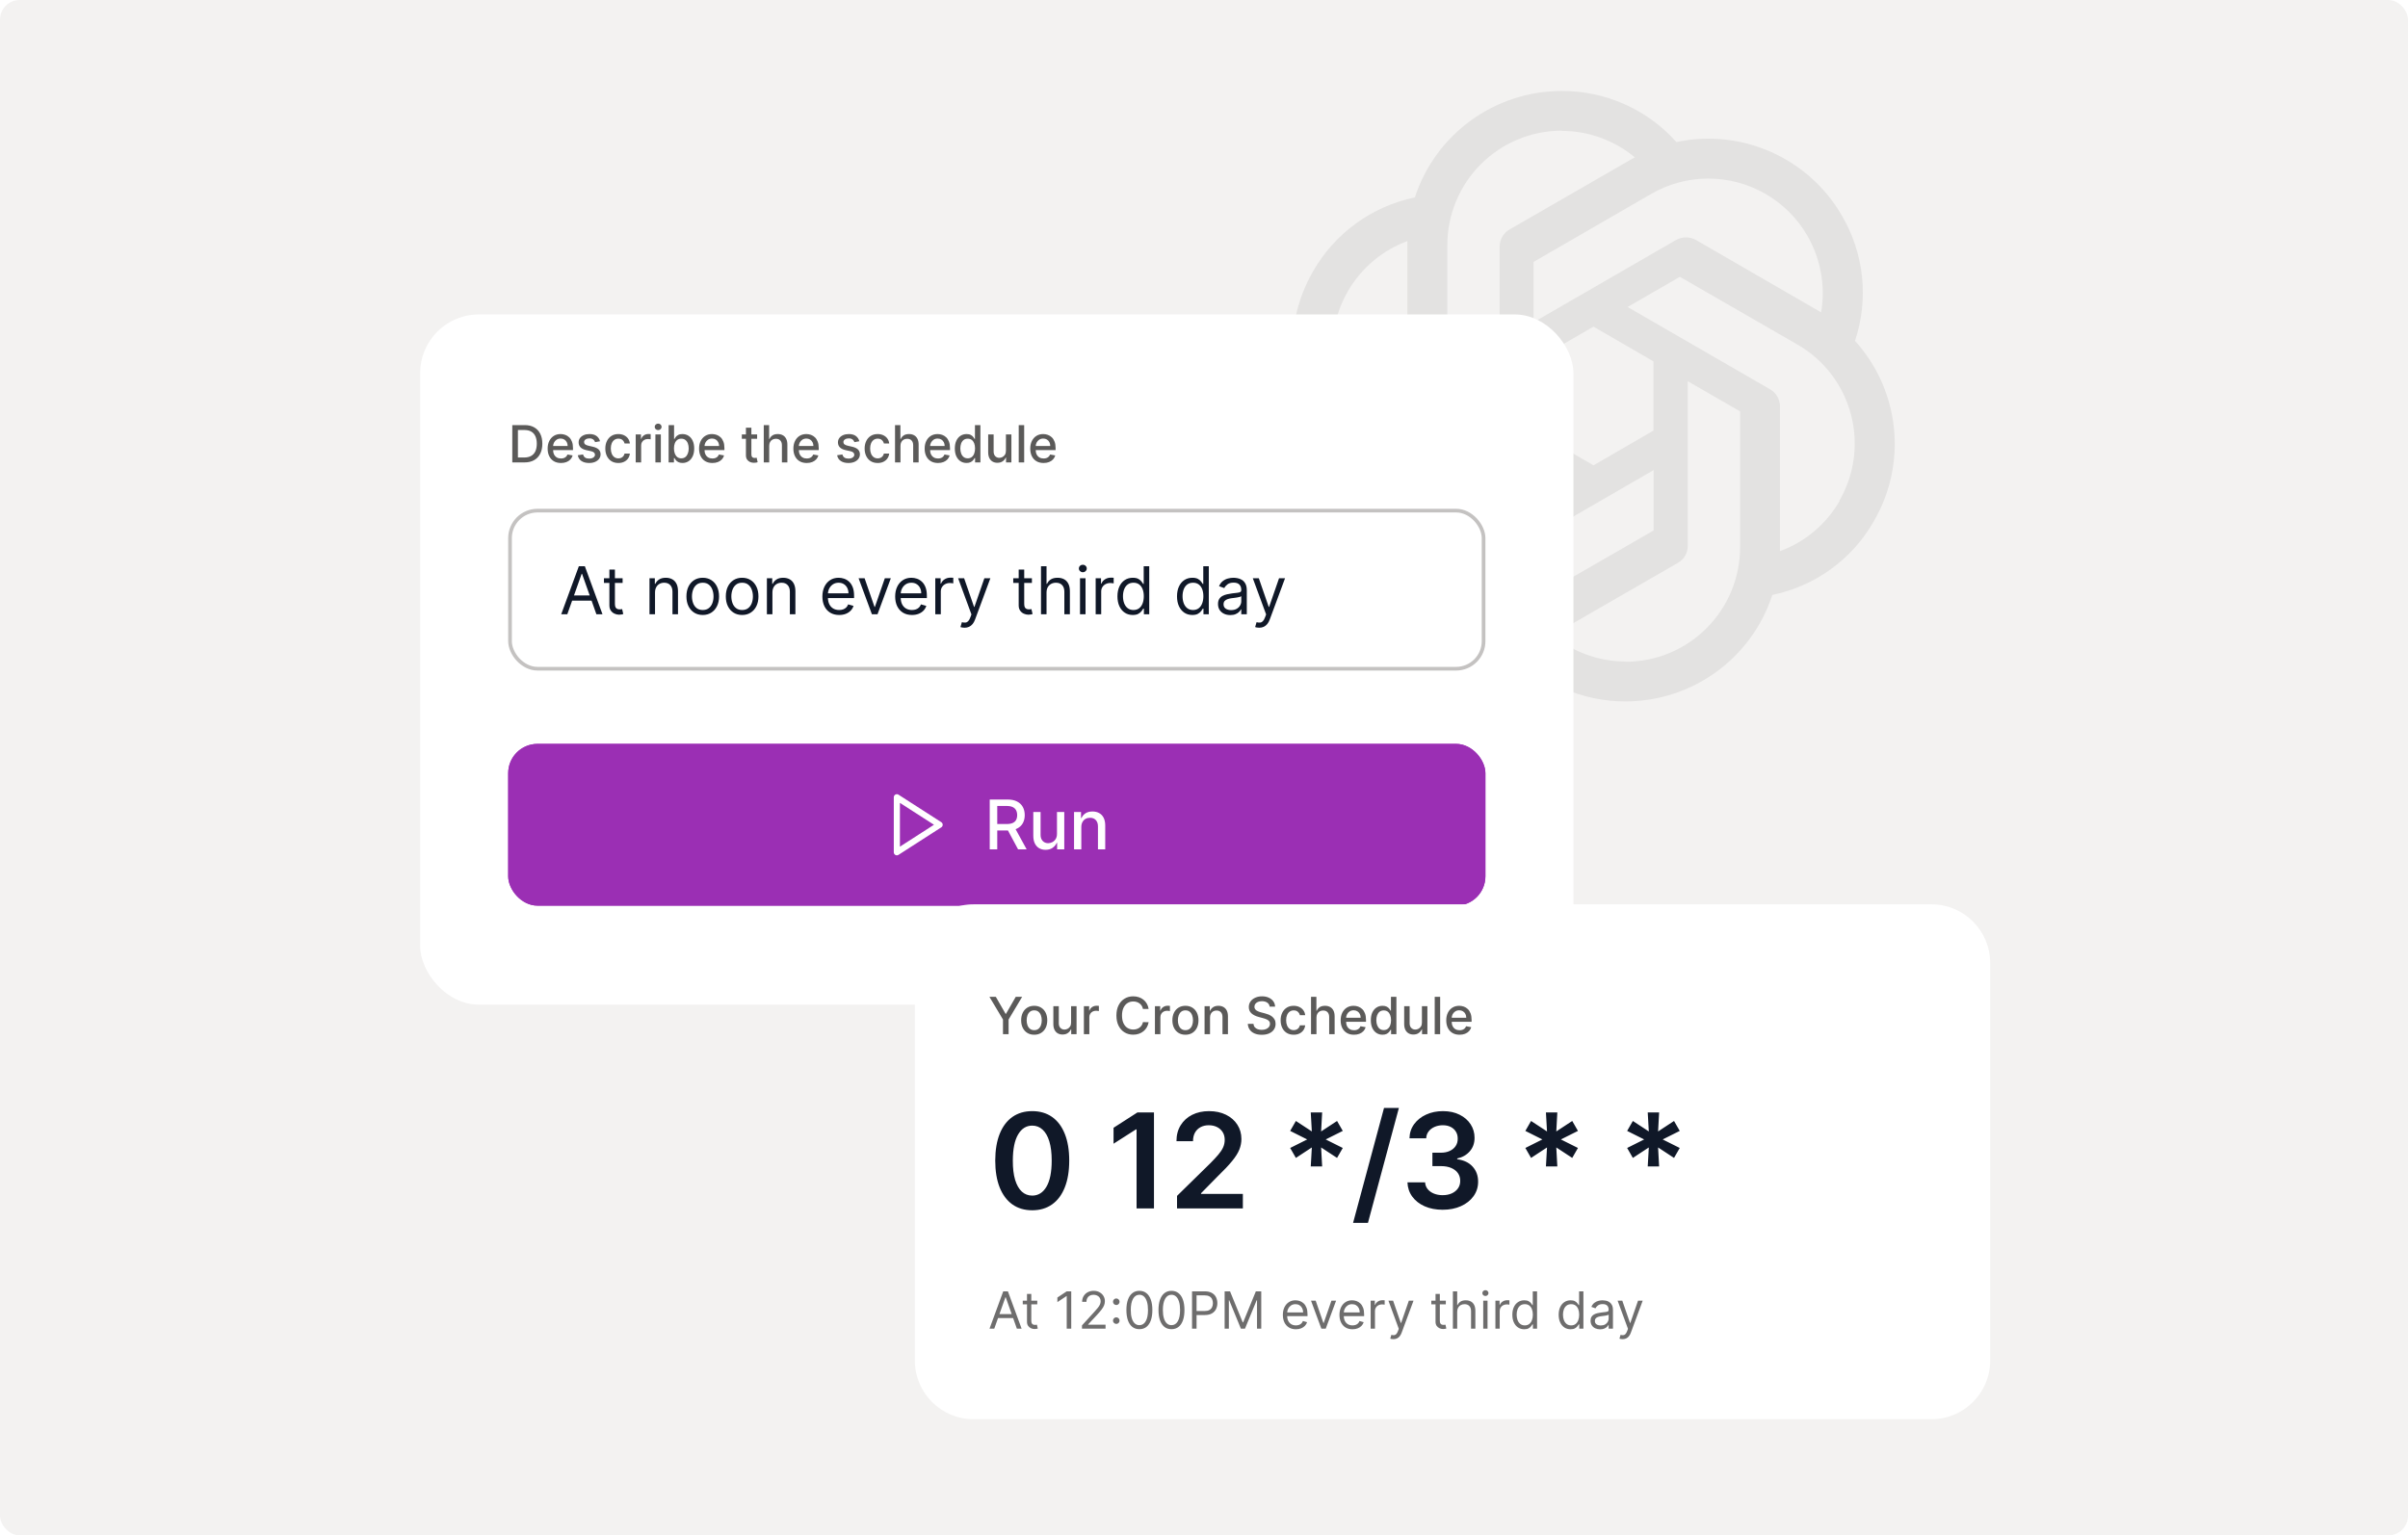 <svg width="980" height="625" viewBox="0 0 980 625" fill="none" xmlns="http://www.w3.org/2000/svg">
<rect width="980" height="625" rx="8" fill="#F3F2F1"/>
<g clip-path="url(#clip0_46_54814)">
<path d="M635.554 37.037C608.374 37.037 584.227 54.539 575.81 80.371C567.172 82.152 559.012 85.752 551.874 90.931C544.736 96.111 538.783 102.751 534.411 110.411C520.779 133.971 523.892 163.59 542.154 183.784C536.516 200.698 538.451 219.208 547.455 234.524C561.003 258.168 588.264 270.285 614.94 264.647C620.781 271.239 627.959 276.51 635.998 280.108C644.036 283.707 652.75 285.55 661.557 285.515C688.737 285.515 712.884 268.013 721.301 242.181C738.803 238.561 753.866 227.622 762.617 212.142C776.332 188.581 773.219 158.962 754.96 138.768V138.685C757.746 130.324 758.713 121.465 757.799 112.7C756.885 103.935 754.11 95.467 749.659 87.861C736.108 64.301 708.844 52.181 682.255 57.819C676.387 51.244 669.189 45.991 661.138 42.409C653.087 38.826 644.367 36.995 635.554 37.037ZM635.554 53.194L635.471 53.278C646.41 53.278 656.929 57.064 665.343 64.05C665.006 64.217 664.333 64.638 663.829 64.891L614.352 93.416C611.827 94.847 610.312 97.539 610.312 100.485V167.463L589.024 155.179V99.811C589.019 87.461 593.917 75.614 602.642 66.872C611.366 58.131 623.204 53.213 635.554 53.194ZM695.156 72.694C703.355 72.678 711.413 74.827 718.515 78.924C725.617 83.02 731.512 88.919 735.604 96.025C740.989 105.449 743.007 116.472 741.156 127.158C740.819 126.905 740.148 126.571 739.724 126.317L690.248 97.706C689.004 97.002 687.598 96.632 686.168 96.632C684.738 96.632 683.332 97.002 682.088 97.706L624.111 131.195V106.624L671.989 78.94C679.029 74.859 687.019 72.703 695.156 72.691V72.694ZM572.783 98.126V156.944C572.783 159.89 574.298 162.499 576.823 164.013L634.714 197.419L613.339 209.786L565.544 182.186C554.863 175.996 547.075 165.821 543.888 153.894C540.702 141.967 542.378 129.263 548.549 118.571C553.993 109.135 562.566 101.905 572.783 98.126ZM683.686 112.682L731.564 140.283C753.863 153.157 761.433 181.598 748.559 203.898L748.642 203.981C743.174 213.406 734.59 220.642 724.408 224.345V165.525C724.408 162.579 722.894 159.887 720.368 158.459L662.394 124.967L683.686 112.682ZM648.512 132.963L672.916 147.099V175.286L648.512 189.422L624.111 175.286V147.099L648.512 132.963ZM686.882 155.179L708.171 167.463V222.747C708.171 248.496 687.303 269.364 661.64 269.364V269.28C650.784 269.28 640.182 265.494 631.851 258.511C632.188 258.344 632.946 257.921 633.366 257.667L682.842 229.143C685.367 227.711 686.966 225.019 686.879 222.073L686.882 155.179ZM672.997 191.36V215.928L625.119 243.529C602.82 256.32 574.379 248.746 561.504 226.531H561.588C556.119 217.189 554.181 206.083 556.033 195.397C556.37 195.651 557.044 195.985 557.464 196.238L606.94 224.849C608.185 225.553 609.591 225.923 611.021 225.923C612.451 225.923 613.856 225.553 615.101 224.849L672.997 191.36Z" fill="#E3E2E1"/>
</g>
<rect x="171" y="128" width="469.351" height="280.957" rx="23.881" fill="white"/>
<path d="M213.41 188.239H208.49V173.042H213.565C215.054 173.042 216.333 173.347 217.402 173.955C218.47 174.559 219.289 175.427 219.858 176.56C220.432 177.688 220.719 179.04 220.719 180.619C220.719 182.202 220.429 183.562 219.85 184.7C219.277 185.838 218.446 186.713 217.357 187.327C216.269 187.935 214.953 188.239 213.41 188.239ZM210.783 186.236H213.283C214.441 186.236 215.403 186.018 216.17 185.583C216.937 185.142 217.511 184.507 217.891 183.676C218.272 182.84 218.463 181.821 218.463 180.619C218.463 179.426 218.272 178.415 217.891 177.584C217.516 176.753 216.954 176.122 216.207 175.691C215.46 175.261 214.533 175.046 213.424 175.046H210.783V186.236ZM228.304 188.469C227.181 188.469 226.214 188.229 225.403 187.75C224.596 187.265 223.973 186.585 223.533 185.709C223.097 184.828 222.88 183.797 222.88 182.615C222.88 181.447 223.097 180.418 223.533 179.528C223.973 178.637 224.586 177.942 225.373 177.443C226.165 176.943 227.09 176.693 228.148 176.693C228.791 176.693 229.415 176.8 230.018 177.012C230.622 177.225 231.163 177.559 231.643 178.014C232.123 178.469 232.502 179.06 232.779 179.787C233.056 180.51 233.194 181.388 233.194 182.422V183.208H224.134V181.546H231.02C231.02 180.962 230.901 180.445 230.664 179.995C230.426 179.54 230.092 179.181 229.662 178.919C229.237 178.657 228.737 178.526 228.163 178.526C227.54 178.526 226.996 178.679 226.531 178.986C226.071 179.288 225.714 179.684 225.462 180.173C225.215 180.658 225.091 181.185 225.091 181.754V183.052C225.091 183.814 225.225 184.462 225.492 184.997C225.764 185.531 226.142 185.939 226.627 186.221C227.112 186.498 227.678 186.636 228.326 186.636C228.747 186.636 229.13 186.577 229.477 186.458C229.823 186.335 230.122 186.152 230.374 185.909C230.627 185.667 230.82 185.368 230.953 185.011L233.053 185.39C232.885 186.008 232.583 186.55 232.148 187.015C231.717 187.475 231.176 187.834 230.523 188.091C229.875 188.343 229.135 188.469 228.304 188.469ZM244.197 179.624L242.186 179.98C242.102 179.723 241.968 179.478 241.785 179.246C241.607 179.013 241.365 178.823 241.058 178.674C240.751 178.526 240.368 178.452 239.908 178.452C239.279 178.452 238.755 178.593 238.335 178.875C237.914 179.152 237.704 179.51 237.704 179.951C237.704 180.332 237.845 180.638 238.127 180.871C238.409 181.103 238.864 181.294 239.492 181.442L241.303 181.858C242.351 182.1 243.133 182.474 243.648 182.978C244.162 183.483 244.419 184.138 244.419 184.945C244.419 185.627 244.221 186.236 243.826 186.77C243.435 187.299 242.888 187.715 242.186 188.017C241.488 188.318 240.679 188.469 239.759 188.469C238.483 188.469 237.442 188.197 236.635 187.653C235.829 187.104 235.334 186.325 235.151 185.316L237.296 184.989C237.429 185.548 237.704 185.971 238.119 186.258C238.535 186.54 239.077 186.681 239.744 186.681C240.472 186.681 241.053 186.53 241.488 186.228C241.924 185.922 242.141 185.548 242.141 185.108C242.141 184.752 242.008 184.452 241.74 184.21C241.478 183.968 241.075 183.785 240.531 183.661L238.602 183.238C237.538 182.996 236.752 182.61 236.242 182.08C235.737 181.551 235.485 180.881 235.485 180.069C235.485 179.397 235.673 178.808 236.049 178.303C236.425 177.799 236.944 177.406 237.607 177.124C238.27 176.837 239.03 176.693 239.885 176.693C241.117 176.693 242.087 176.96 242.794 177.495C243.502 178.024 243.969 178.734 244.197 179.624ZM251.66 188.469C250.556 188.469 249.607 188.219 248.81 187.72C248.019 187.215 247.41 186.52 246.985 185.635C246.559 184.749 246.347 183.735 246.347 182.592C246.347 181.435 246.564 180.413 247 179.528C247.435 178.637 248.048 177.942 248.84 177.443C249.631 176.943 250.564 176.693 251.637 176.693C252.503 176.693 253.275 176.854 253.953 177.176C254.63 177.492 255.177 177.937 255.592 178.511C256.013 179.085 256.263 179.755 256.342 180.522H254.183C254.064 179.988 253.792 179.528 253.366 179.142C252.946 178.756 252.382 178.563 251.674 178.563C251.056 178.563 250.514 178.726 250.049 179.053C249.589 179.374 249.231 179.834 248.973 180.433C248.716 181.027 248.588 181.729 248.588 182.54C248.588 183.372 248.714 184.089 248.966 184.692C249.218 185.296 249.575 185.763 250.035 186.095C250.5 186.426 251.046 186.592 251.674 186.592C252.095 186.592 252.476 186.515 252.817 186.362C253.164 186.204 253.453 185.979 253.685 185.687C253.923 185.395 254.089 185.044 254.183 184.633H256.342C256.263 185.37 256.023 186.028 255.622 186.607C255.221 187.186 254.685 187.641 254.012 187.972C253.344 188.304 252.56 188.469 251.66 188.469ZM258.715 188.239V176.842H260.859V178.652H260.978C261.186 178.039 261.552 177.556 262.076 177.205C262.605 176.849 263.204 176.671 263.872 176.671C264.01 176.671 264.173 176.676 264.361 176.686C264.554 176.696 264.705 176.708 264.814 176.723V178.845C264.725 178.82 264.567 178.793 264.339 178.763C264.112 178.729 263.884 178.712 263.657 178.712C263.132 178.712 262.665 178.823 262.254 179.045C261.848 179.263 261.527 179.567 261.289 179.958C261.052 180.344 260.933 180.784 260.933 181.279V188.239H258.715ZM266.734 188.239V176.842H268.953V188.239H266.734ZM267.855 175.083C267.469 175.083 267.137 174.954 266.86 174.697C266.588 174.435 266.452 174.123 266.452 173.762C266.452 173.396 266.588 173.084 266.86 172.827C267.137 172.565 267.469 172.434 267.855 172.434C268.24 172.434 268.569 172.565 268.841 172.827C269.119 173.084 269.257 173.396 269.257 173.762C269.257 174.123 269.119 174.435 268.841 174.697C268.569 174.954 268.24 175.083 267.855 175.083ZM272.116 188.239V173.042H274.334V178.689H274.468C274.597 178.452 274.782 178.177 275.024 177.866C275.267 177.554 275.603 177.282 276.034 177.049C276.464 176.812 277.033 176.693 277.74 176.693C278.66 176.693 279.482 176.926 280.204 177.391C280.926 177.856 281.493 178.526 281.903 179.402C282.319 180.277 282.526 181.331 282.526 182.563C282.526 183.794 282.321 184.851 281.911 185.731C281.5 186.607 280.936 187.282 280.219 187.757C279.501 188.227 278.683 188.462 277.763 188.462C277.07 188.462 276.504 188.346 276.063 188.113C275.628 187.881 275.287 187.609 275.039 187.297C274.792 186.985 274.602 186.708 274.468 186.466H274.282V188.239H272.116ZM274.29 182.54C274.29 183.342 274.406 184.044 274.639 184.648C274.871 185.251 275.208 185.724 275.648 186.065C276.088 186.401 276.627 186.57 277.265 186.57C277.928 186.57 278.482 186.394 278.928 186.043C279.373 185.687 279.709 185.204 279.937 184.596C280.169 183.987 280.286 183.302 280.286 182.54C280.286 181.788 280.172 181.113 279.944 180.515C279.722 179.916 279.385 179.444 278.935 179.097C278.49 178.751 277.933 178.578 277.265 178.578C276.622 178.578 276.078 178.744 275.633 179.075C275.193 179.407 274.859 179.869 274.631 180.463C274.404 181.056 274.29 181.749 274.29 182.54ZM289.93 188.469C288.807 188.469 287.84 188.229 287.029 187.75C286.222 187.265 285.599 186.585 285.159 185.709C284.724 184.828 284.506 183.797 284.506 182.615C284.506 181.447 284.724 180.418 285.159 179.528C285.599 178.637 286.213 177.942 286.999 177.443C287.791 176.943 288.716 176.693 289.774 176.693C290.417 176.693 291.041 176.8 291.644 177.012C292.248 177.225 292.789 177.559 293.269 178.014C293.749 178.469 294.128 179.06 294.405 179.787C294.682 180.51 294.82 181.388 294.82 182.422V183.208H285.76V181.546H292.646C292.646 180.962 292.527 180.445 292.29 179.995C292.052 179.54 291.718 179.181 291.288 178.919C290.863 178.657 290.363 178.526 289.789 178.526C289.166 178.526 288.622 178.679 288.157 178.986C287.697 179.288 287.34 179.684 287.088 180.173C286.841 180.658 286.717 181.185 286.717 181.754V183.052C286.717 183.814 286.851 184.462 287.118 184.997C287.39 185.531 287.768 185.939 288.253 186.221C288.738 186.498 289.304 186.636 289.952 186.636C290.373 186.636 290.756 186.577 291.103 186.458C291.449 186.335 291.748 186.152 292 185.909C292.253 185.667 292.446 185.368 292.579 185.011L294.679 185.39C294.511 186.008 294.209 186.55 293.774 187.015C293.343 187.475 292.802 187.834 292.149 188.091C291.501 188.343 290.761 188.469 289.93 188.469ZM308.132 176.842V178.622H301.907V176.842H308.132ZM303.576 174.111H305.795V184.893C305.795 185.323 305.859 185.647 305.988 185.865C306.116 186.077 306.282 186.223 306.485 186.303C306.693 186.377 306.918 186.414 307.16 186.414C307.338 186.414 307.494 186.401 307.628 186.377C307.761 186.352 307.865 186.332 307.939 186.317L308.34 188.15C308.211 188.2 308.028 188.249 307.791 188.299C307.553 188.353 307.257 188.383 306.9 188.388C306.317 188.398 305.773 188.294 305.268 188.076C304.763 187.858 304.355 187.522 304.044 187.067C303.732 186.612 303.576 186.04 303.576 185.353V174.111ZM313.05 181.472V188.239H310.831V173.042H313.02V178.697H313.161C313.429 178.083 313.837 177.596 314.386 177.235C314.935 176.874 315.652 176.693 316.538 176.693C317.319 176.693 318.002 176.854 318.586 177.176C319.174 177.497 319.629 177.977 319.951 178.615C320.278 179.248 320.441 180.04 320.441 180.99V188.239H318.222V181.257C318.222 180.421 318.007 179.773 317.577 179.313C317.146 178.848 316.548 178.615 315.781 178.615C315.256 178.615 314.786 178.726 314.371 178.949C313.96 179.172 313.636 179.498 313.399 179.928C313.166 180.354 313.05 180.868 313.05 181.472ZM328.314 188.469C327.191 188.469 326.224 188.229 325.412 187.75C324.606 187.265 323.983 186.585 323.542 185.709C323.107 184.828 322.889 183.797 322.889 182.615C322.889 181.447 323.107 180.418 323.542 179.528C323.983 178.637 324.596 177.942 325.383 177.443C326.174 176.943 327.099 176.693 328.158 176.693C328.801 176.693 329.424 176.8 330.028 177.012C330.631 177.225 331.173 177.559 331.653 178.014C332.133 178.469 332.511 179.06 332.788 179.787C333.065 180.51 333.204 181.388 333.204 182.422V183.208H324.144V181.546H331.03C331.03 180.962 330.911 180.445 330.673 179.995C330.436 179.54 330.102 179.181 329.672 178.919C329.246 178.657 328.747 178.526 328.173 178.526C327.549 178.526 327.005 178.679 326.54 178.986C326.08 179.288 325.724 179.684 325.472 180.173C325.224 180.658 325.101 181.185 325.101 181.754V183.052C325.101 183.814 325.234 184.462 325.501 184.997C325.774 185.531 326.152 185.939 326.637 186.221C327.122 186.498 327.688 186.636 328.336 186.636C328.757 186.636 329.14 186.577 329.486 186.458C329.832 186.335 330.132 186.152 330.384 185.909C330.636 185.667 330.829 185.368 330.963 185.011L333.063 185.39C332.895 186.008 332.593 186.55 332.157 187.015C331.727 187.475 331.185 187.834 330.532 188.091C329.884 188.343 329.145 188.469 328.314 188.469ZM349.736 179.624L347.725 179.98C347.641 179.723 347.508 179.478 347.325 179.246C347.147 179.013 346.904 178.823 346.598 178.674C346.291 178.526 345.907 178.452 345.447 178.452C344.819 178.452 344.295 178.593 343.874 178.875C343.454 179.152 343.244 179.51 343.244 179.951C343.244 180.332 343.384 180.638 343.666 180.871C343.948 181.103 344.404 181.294 345.032 181.442L346.842 181.858C347.891 182.1 348.673 182.474 349.187 182.978C349.702 183.483 349.959 184.138 349.959 184.945C349.959 185.627 349.761 186.236 349.365 186.77C348.974 187.299 348.428 187.715 347.725 188.017C347.028 188.318 346.219 188.469 345.299 188.469C344.023 188.469 342.981 188.197 342.175 187.653C341.369 187.104 340.874 186.325 340.691 185.316L342.835 184.989C342.969 185.548 343.244 185.971 343.659 186.258C344.075 186.54 344.616 186.681 345.284 186.681C346.011 186.681 346.593 186.53 347.028 186.228C347.463 185.922 347.681 185.548 347.681 185.108C347.681 184.752 347.547 184.452 347.28 184.21C347.018 183.968 346.615 183.785 346.071 183.661L344.141 183.238C343.078 182.996 342.291 182.61 341.782 182.08C341.277 181.551 341.025 180.881 341.025 180.069C341.025 179.397 341.213 178.808 341.589 178.303C341.965 177.799 342.484 177.406 343.147 177.124C343.81 176.837 344.569 176.693 345.425 176.693C346.657 176.693 347.626 176.96 348.334 177.495C349.041 178.024 349.509 178.734 349.736 179.624ZM357.199 188.469C356.096 188.469 355.146 188.219 354.35 187.72C353.558 187.215 352.95 186.52 352.525 185.635C352.099 184.749 351.886 183.735 351.886 182.592C351.886 181.435 352.104 180.413 352.539 179.528C352.975 178.637 353.588 177.942 354.38 177.443C355.171 176.943 356.104 176.693 357.177 176.693C358.043 176.693 358.814 176.854 359.492 177.176C360.17 177.492 360.717 177.937 361.132 178.511C361.553 179.085 361.802 179.755 361.882 180.522H359.722C359.604 179.988 359.331 179.528 358.906 179.142C358.486 178.756 357.922 178.563 357.214 178.563C356.596 178.563 356.054 178.726 355.589 179.053C355.129 179.374 354.77 179.834 354.513 180.433C354.256 181.027 354.127 181.729 354.127 182.54C354.127 183.372 354.253 184.089 354.506 184.692C354.758 185.296 355.114 185.763 355.574 186.095C356.039 186.426 356.586 186.592 357.214 186.592C357.635 186.592 358.016 186.515 358.357 186.362C358.703 186.204 358.993 185.979 359.225 185.687C359.463 185.395 359.628 185.044 359.722 184.633H361.882C361.802 185.37 361.563 186.028 361.162 186.607C360.761 187.186 360.224 187.641 359.552 187.972C358.884 188.304 358.1 188.469 357.199 188.469ZM366.473 181.472V188.239H364.254V173.042H366.443V178.697H366.584C366.851 178.083 367.259 177.596 367.809 177.235C368.358 176.874 369.075 176.693 369.96 176.693C370.742 176.693 371.425 176.854 372.009 177.176C372.597 177.497 373.052 177.977 373.374 178.615C373.7 179.248 373.864 180.04 373.864 180.99V188.239H371.645V181.257C371.645 180.421 371.43 179.773 370.999 179.313C370.569 178.848 369.97 178.615 369.204 178.615C368.679 178.615 368.209 178.726 367.794 178.949C367.383 179.172 367.059 179.498 366.822 179.928C366.589 180.354 366.473 180.868 366.473 181.472ZM381.737 188.469C380.614 188.469 379.647 188.229 378.835 187.75C378.029 187.265 377.406 186.585 376.965 185.709C376.53 184.828 376.312 183.797 376.312 182.615C376.312 181.447 376.53 180.418 376.965 179.528C377.406 178.637 378.019 177.942 378.806 177.443C379.597 176.943 380.522 176.693 381.581 176.693C382.224 176.693 382.847 176.8 383.451 177.012C384.054 177.225 384.596 177.559 385.076 178.014C385.556 178.469 385.934 179.06 386.211 179.787C386.488 180.51 386.627 181.388 386.627 182.422V183.208H377.566V181.546H384.452C384.452 180.962 384.334 180.445 384.096 179.995C383.859 179.54 383.525 179.181 383.095 178.919C382.669 178.657 382.169 178.526 381.596 178.526C380.972 178.526 380.428 178.679 379.963 178.986C379.503 179.288 379.147 179.684 378.895 180.173C378.647 180.658 378.524 181.185 378.524 181.754V183.052C378.524 183.814 378.657 184.462 378.924 184.997C379.196 185.531 379.575 185.939 380.06 186.221C380.544 186.498 381.111 186.636 381.759 186.636C382.179 186.636 382.563 186.577 382.909 186.458C383.255 186.335 383.555 186.152 383.807 185.909C384.059 185.667 384.252 185.368 384.386 185.011L386.486 185.39C386.317 186.008 386.016 186.55 385.58 187.015C385.15 187.475 384.608 187.834 383.955 188.091C383.307 188.343 382.568 188.469 381.737 188.469ZM393.355 188.462C392.435 188.462 391.614 188.227 390.891 187.757C390.174 187.282 389.61 186.607 389.2 185.731C388.794 184.851 388.591 183.794 388.591 182.563C388.591 181.331 388.796 180.277 389.207 179.402C389.623 178.526 390.191 177.856 390.914 177.391C391.636 176.926 392.455 176.693 393.37 176.693C394.077 176.693 394.646 176.812 395.077 177.049C395.512 177.282 395.848 177.554 396.086 177.866C396.328 178.177 396.516 178.452 396.65 178.689H396.783V173.042H399.002V188.239H396.835V186.466H396.65C396.516 186.708 396.323 186.985 396.071 187.297C395.823 187.609 395.482 187.881 395.047 188.113C394.612 188.346 394.048 188.462 393.355 188.462ZM393.845 186.57C394.483 186.57 395.022 186.401 395.462 186.065C395.908 185.724 396.244 185.251 396.472 184.648C396.704 184.044 396.82 183.342 396.82 182.54C396.82 181.749 396.707 181.056 396.479 180.463C396.251 179.869 395.917 179.407 395.477 179.075C395.037 178.744 394.493 178.578 393.845 178.578C393.177 178.578 392.62 178.751 392.175 179.097C391.73 179.444 391.394 179.916 391.166 180.515C390.943 181.113 390.832 181.788 390.832 182.54C390.832 183.302 390.946 183.987 391.173 184.596C391.401 185.204 391.737 185.687 392.183 186.043C392.633 186.394 393.187 186.57 393.845 186.57ZM409.389 183.512V176.842H411.615V188.239H409.433V186.265H409.314C409.052 186.874 408.632 187.381 408.053 187.787C407.479 188.187 406.764 188.388 405.908 188.388C405.176 188.388 404.528 188.227 403.964 187.905C403.405 187.579 402.965 187.097 402.643 186.458C402.327 185.82 402.169 185.031 402.169 184.091V176.842H404.387V183.824C404.387 184.601 404.602 185.219 405.033 185.679C405.463 186.139 406.022 186.369 406.71 186.369C407.125 186.369 407.538 186.265 407.949 186.058C408.365 185.85 408.708 185.536 408.98 185.115C409.257 184.695 409.393 184.161 409.389 183.512ZM416.814 173.042V188.239H414.596V173.042H416.814ZM424.712 188.469C423.589 188.469 422.621 188.229 421.81 187.75C421.004 187.265 420.381 186.585 419.94 185.709C419.505 184.828 419.287 183.797 419.287 182.615C419.287 181.447 419.505 180.418 419.94 179.528C420.381 178.637 420.994 177.942 421.781 177.443C422.572 176.943 423.497 176.693 424.556 176.693C425.199 176.693 425.822 176.8 426.426 177.012C427.029 177.225 427.571 177.559 428.051 178.014C428.531 178.469 428.909 179.06 429.186 179.787C429.463 180.51 429.602 181.388 429.602 182.422V183.208H420.541V181.546H427.427C427.427 180.962 427.309 180.445 427.071 179.995C426.834 179.54 426.5 179.181 426.069 178.919C425.644 178.657 425.144 178.526 424.571 178.526C423.947 178.526 423.403 178.679 422.938 178.986C422.478 179.288 422.122 179.684 421.87 180.173C421.622 180.658 421.499 181.185 421.499 181.754V183.052C421.499 183.814 421.632 184.462 421.899 184.997C422.171 185.531 422.55 185.939 423.035 186.221C423.519 186.498 424.086 186.636 424.734 186.636C425.154 186.636 425.538 186.577 425.884 186.458C426.23 186.335 426.53 186.152 426.782 185.909C427.034 185.667 427.227 185.368 427.361 185.011L429.461 185.39C429.292 186.008 428.991 186.55 428.555 187.015C428.125 187.475 427.583 187.834 426.93 188.091C426.282 188.343 425.543 188.469 424.712 188.469Z" fill="#5B5A59"/>
<g filter="url(#filter0_d_46_54814)">
<rect x="206.82" y="205.613" width="397.708" height="65.851" rx="11.94" fill="white"/>
<path d="M230.884 248.538H228.404L235.578 228.999H238.02L245.195 248.538H242.714L236.876 232.09H236.723L230.884 248.538ZM231.8 240.906H241.799V243.005H231.8V240.906ZM253.388 233.884V235.792H245.794V233.884H253.388ZM248.007 230.373H250.259V244.34C250.259 244.976 250.351 245.453 250.535 245.771C250.726 246.083 250.968 246.293 251.26 246.401C251.559 246.503 251.874 246.554 252.205 246.554C252.453 246.554 252.656 246.541 252.815 246.516C252.974 246.484 253.102 246.458 253.197 246.439L253.655 248.462C253.502 248.519 253.289 248.576 253.016 248.633C252.742 248.697 252.396 248.729 251.976 248.729C251.34 248.729 250.716 248.592 250.106 248.319C249.502 248.045 248.999 247.629 248.598 247.069C248.204 246.509 248.007 245.803 248.007 244.951V230.373ZM266.582 239.723V248.538H264.331V233.884H266.506V236.174H266.697C267.04 235.43 267.562 234.832 268.261 234.38C268.961 233.922 269.864 233.693 270.971 233.693C271.963 233.693 272.831 233.897 273.575 234.304C274.32 234.704 274.898 235.315 275.312 236.135C275.725 236.95 275.932 237.98 275.932 239.227V248.538H273.68V239.379C273.68 238.228 273.381 237.331 272.784 236.689C272.186 236.04 271.365 235.716 270.322 235.716C269.603 235.716 268.961 235.872 268.395 236.183C267.835 236.495 267.393 236.95 267.069 237.547C266.744 238.145 266.582 238.87 266.582 239.723ZM285.999 248.843C284.676 248.843 283.516 248.529 282.517 247.899C281.525 247.269 280.749 246.388 280.189 245.256C279.636 244.124 279.359 242.801 279.359 241.287C279.359 239.761 279.636 238.428 280.189 237.29C280.749 236.151 281.525 235.267 282.517 234.638C283.516 234.008 284.676 233.693 285.999 233.693C287.322 233.693 288.48 234.008 289.472 234.638C290.471 235.267 291.247 236.151 291.8 237.29C292.36 238.428 292.64 239.761 292.64 241.287C292.64 242.801 292.36 244.124 291.8 245.256C291.247 246.388 290.471 247.269 289.472 247.899C288.48 248.529 287.322 248.843 285.999 248.843ZM285.999 246.821C287.004 246.821 287.831 246.563 288.48 246.048C289.129 245.533 289.609 244.855 289.921 244.016C290.232 243.176 290.388 242.267 290.388 241.287C290.388 240.308 290.232 239.395 289.921 238.549C289.609 237.703 289.129 237.02 288.48 236.498C287.831 235.976 287.004 235.716 285.999 235.716C284.995 235.716 284.168 235.976 283.519 236.498C282.87 237.02 282.39 237.703 282.078 238.549C281.767 239.395 281.611 240.308 281.611 241.287C281.611 242.267 281.767 243.176 282.078 244.016C282.39 244.855 282.87 245.533 283.519 246.048C284.168 246.563 284.995 246.821 285.999 246.821ZM302.03 248.843C300.707 248.843 299.546 248.529 298.548 247.899C297.555 247.269 296.779 246.388 296.22 245.256C295.666 244.124 295.39 242.801 295.39 241.287C295.39 239.761 295.666 238.428 296.22 237.29C296.779 236.151 297.555 235.267 298.548 234.638C299.546 234.008 300.707 233.693 302.03 233.693C303.353 233.693 304.51 234.008 305.503 234.638C306.501 235.267 307.277 236.151 307.83 237.29C308.39 238.428 308.67 239.761 308.67 241.287C308.67 242.801 308.39 244.124 307.83 245.256C307.277 246.388 306.501 247.269 305.503 247.899C304.51 248.529 303.353 248.843 302.03 248.843ZM302.03 246.821C303.035 246.821 303.862 246.563 304.51 246.048C305.159 245.533 305.639 244.855 305.951 244.016C306.263 243.176 306.418 242.267 306.418 241.287C306.418 240.308 306.263 239.395 305.951 238.549C305.639 237.703 305.159 237.02 304.51 236.498C303.862 235.976 303.035 235.716 302.03 235.716C301.025 235.716 300.198 235.976 299.549 236.498C298.901 237.02 298.42 237.703 298.109 238.549C297.797 239.395 297.641 240.308 297.641 241.287C297.641 242.267 297.797 243.176 298.109 244.016C298.42 244.855 298.901 245.533 299.549 246.048C300.198 246.563 301.025 246.821 302.03 246.821ZM314.358 239.723V248.538H312.107V233.884H314.282V236.174H314.473C314.816 235.43 315.338 234.832 316.038 234.38C316.737 233.922 317.64 233.693 318.747 233.693C319.739 233.693 320.607 233.897 321.352 234.304C322.096 234.704 322.675 235.315 323.088 236.135C323.501 236.95 323.708 237.98 323.708 239.227V248.538H321.457V239.379C321.457 238.228 321.158 237.331 320.56 236.689C319.962 236.04 319.141 235.716 318.098 235.716C317.38 235.716 316.737 235.872 316.171 236.183C315.611 236.495 315.169 236.95 314.845 237.547C314.521 238.145 314.358 238.87 314.358 239.723ZM341.522 248.843C340.11 248.843 338.893 248.532 337.868 247.908C336.851 247.279 336.065 246.401 335.512 245.275C334.965 244.143 334.692 242.827 334.692 241.326C334.692 239.824 334.965 238.502 335.512 237.357C336.065 236.205 336.835 235.309 337.821 234.666C338.813 234.018 339.971 233.693 341.294 233.693C342.057 233.693 342.81 233.82 343.555 234.075C344.299 234.329 344.976 234.743 345.587 235.315C346.197 235.881 346.684 236.632 347.046 237.567C347.409 238.502 347.59 239.653 347.59 241.02V241.974H336.294V240.028H345.301C345.301 239.201 345.135 238.463 344.804 237.815C344.48 237.166 344.016 236.654 343.411 236.279C342.814 235.903 342.108 235.716 341.294 235.716C340.397 235.716 339.621 235.938 338.966 236.384C338.317 236.822 337.818 237.395 337.468 238.101C337.118 238.807 336.943 239.564 336.943 240.371V241.669C336.943 242.776 337.134 243.714 337.515 244.483C337.903 245.247 338.441 245.829 339.128 246.229C339.815 246.624 340.613 246.821 341.522 246.821C342.114 246.821 342.648 246.738 343.125 246.573C343.609 246.401 344.025 246.147 344.375 245.81C344.725 245.466 344.995 245.04 345.186 244.531L347.361 245.142C347.132 245.879 346.747 246.528 346.207 247.088C345.666 247.641 344.998 248.074 344.203 248.385C343.408 248.691 342.515 248.843 341.522 248.843ZM362.552 233.884L357.133 248.538H354.843L349.424 233.884H351.867L355.912 245.561H356.065L360.11 233.884H362.552ZM371.143 248.843C369.731 248.843 368.513 248.532 367.489 247.908C366.472 247.279 365.686 246.401 365.133 245.275C364.586 244.143 364.312 242.827 364.312 241.326C364.312 239.824 364.586 238.502 365.133 237.357C365.686 236.205 366.456 235.309 367.442 234.666C368.434 234.018 369.591 233.693 370.914 233.693C371.677 233.693 372.431 233.82 373.175 234.075C373.919 234.329 374.597 234.743 375.207 235.315C375.818 235.881 376.305 236.632 376.667 237.567C377.03 238.502 377.211 239.653 377.211 241.02V241.974H365.915V240.028H374.921C374.921 239.201 374.756 238.463 374.425 237.815C374.101 237.166 373.636 236.654 373.032 236.279C372.434 235.903 371.728 235.716 370.914 235.716C370.017 235.716 369.241 235.938 368.586 236.384C367.938 236.822 367.438 237.395 367.089 238.101C366.739 238.807 366.564 239.564 366.564 240.371V241.669C366.564 242.776 366.755 243.714 367.136 244.483C367.524 245.247 368.062 245.829 368.749 246.229C369.435 246.624 370.234 246.821 371.143 246.821C371.735 246.821 372.269 246.738 372.746 246.573C373.229 246.401 373.646 246.147 373.996 245.81C374.346 245.466 374.616 245.04 374.807 244.531L376.982 245.142C376.753 245.879 376.368 246.528 375.828 247.088C375.287 247.641 374.619 248.074 373.824 248.385C373.029 248.691 372.135 248.843 371.143 248.843ZM380.636 248.538V233.884H382.811V236.097H382.964C383.231 235.372 383.714 234.784 384.414 234.332C385.114 233.881 385.902 233.655 386.78 233.655C386.945 233.655 387.152 233.658 387.4 233.665C387.648 233.671 387.836 233.68 387.963 233.693V235.983C387.887 235.964 387.712 235.935 387.438 235.897C387.171 235.852 386.888 235.83 386.589 235.83C385.877 235.83 385.241 235.98 384.681 236.279C384.128 236.571 383.689 236.978 383.365 237.5C383.047 238.015 382.888 238.603 382.888 239.265V248.538H380.636ZM392.528 254.033C392.147 254.033 391.806 254.002 391.507 253.938C391.208 253.881 391.002 253.823 390.887 253.766L391.46 251.782C392.007 251.922 392.49 251.973 392.91 251.934C393.33 251.896 393.702 251.709 394.026 251.372C394.357 251.041 394.659 250.503 394.932 249.759L395.352 248.614L389.933 233.884H392.375L396.421 245.561H396.573L400.618 233.884H403.061L396.84 250.675C396.561 251.432 396.214 252.059 395.801 252.555C395.387 253.057 394.907 253.429 394.36 253.671C393.819 253.913 393.209 254.033 392.528 254.033ZM419.962 233.884V235.792H412.368V233.884H419.962ZM414.581 230.373H416.832V244.34C416.832 244.976 416.925 245.453 417.109 245.771C417.3 246.083 417.542 246.293 417.834 246.401C418.133 246.503 418.448 246.554 418.779 246.554C419.027 246.554 419.23 246.541 419.389 246.516C419.548 246.484 419.676 246.458 419.771 246.439L420.229 248.462C420.076 248.519 419.863 248.576 419.59 248.633C419.316 248.697 418.97 248.729 418.55 248.729C417.914 248.729 417.29 248.592 416.68 248.319C416.076 248.045 415.573 247.629 415.172 247.069C414.778 246.509 414.581 245.803 414.581 244.951V230.373ZM425.915 239.723V248.538H423.663V228.999H425.915V236.174H426.106C426.449 235.417 426.964 234.816 427.651 234.371C428.345 233.919 429.267 233.693 430.418 233.693C431.417 233.693 432.291 233.893 433.042 234.294C433.792 234.689 434.374 235.296 434.788 236.116C435.207 236.931 435.417 237.967 435.417 239.227V248.538H433.166V239.379C433.166 238.215 432.864 237.315 432.259 236.679C431.661 236.037 430.831 235.716 429.769 235.716C429.032 235.716 428.37 235.872 427.785 236.183C427.206 236.495 426.748 236.95 426.411 237.547C426.08 238.145 425.915 238.87 425.915 239.723ZM439.536 248.538V233.884H441.788V248.538H439.536ZM440.681 231.442C440.242 231.442 439.864 231.292 439.546 230.993C439.234 230.694 439.078 230.335 439.078 229.915C439.078 229.495 439.234 229.136 439.546 228.837C439.864 228.538 440.242 228.389 440.681 228.389C441.12 228.389 441.495 228.538 441.807 228.837C442.125 229.136 442.284 229.495 442.284 229.915C442.284 230.335 442.125 230.694 441.807 230.993C441.495 231.292 441.12 231.442 440.681 231.442ZM445.912 248.538V233.884H448.087V236.097H448.24C448.507 235.372 448.99 234.784 449.69 234.332C450.389 233.881 451.178 233.655 452.056 233.655C452.221 233.655 452.428 233.658 452.676 233.665C452.924 233.671 453.112 233.68 453.239 233.693V235.983C453.162 235.964 452.988 235.935 452.714 235.897C452.447 235.852 452.164 235.83 451.865 235.83C451.153 235.83 450.517 235.98 449.957 236.279C449.404 236.571 448.965 236.978 448.64 237.5C448.322 238.015 448.163 238.603 448.163 239.265V248.538H445.912ZM460.995 248.843C459.774 248.843 458.696 248.535 457.761 247.918C456.826 247.295 456.095 246.417 455.567 245.285C455.039 244.146 454.775 242.801 454.775 241.249C454.775 239.71 455.039 238.374 455.567 237.242C456.095 236.11 456.829 235.236 457.771 234.619C458.712 234.002 459.799 233.693 461.033 233.693C461.987 233.693 462.741 233.852 463.294 234.17C463.854 234.482 464.28 234.838 464.573 235.239C464.872 235.633 465.104 235.957 465.269 236.212H465.46V228.999H467.712V248.538H465.536V246.287H465.269C465.104 246.554 464.869 246.891 464.563 247.298C464.258 247.699 463.822 248.058 463.256 248.376C462.69 248.688 461.937 248.843 460.995 248.843ZM461.301 246.821C462.204 246.821 462.967 246.585 463.59 246.115C464.214 245.638 464.687 244.979 465.012 244.14C465.336 243.294 465.498 242.318 465.498 241.211C465.498 240.117 465.339 239.16 465.021 238.339C464.703 237.513 464.233 236.87 463.609 236.412C462.986 235.948 462.216 235.716 461.301 235.716C460.346 235.716 459.551 235.961 458.915 236.45C458.286 236.934 457.812 237.592 457.494 238.425C457.182 239.252 457.026 240.181 457.026 241.211C457.026 242.254 457.185 243.202 457.503 244.054C457.828 244.9 458.305 245.574 458.934 246.077C459.571 246.573 460.359 246.821 461.301 246.821ZM485.238 248.843C484.016 248.843 482.938 248.535 482.003 247.918C481.068 247.295 480.337 246.417 479.809 245.285C479.281 244.146 479.017 242.801 479.017 241.249C479.017 239.71 479.281 238.374 479.809 237.242C480.337 236.11 481.072 235.236 482.013 234.619C482.954 234.002 484.042 233.693 485.276 233.693C486.23 233.693 486.983 233.852 487.537 234.17C488.096 234.482 488.523 234.838 488.815 235.239C489.114 235.633 489.346 235.957 489.512 236.212H489.702V228.999H491.954V248.538H489.779V246.287H489.512C489.346 246.554 489.111 246.891 488.806 247.298C488.5 247.699 488.065 248.058 487.499 248.376C486.933 248.688 486.179 248.843 485.238 248.843ZM485.543 246.821C486.446 246.821 487.209 246.585 487.833 246.115C488.456 245.638 488.93 244.979 489.254 244.14C489.578 243.294 489.741 242.318 489.741 241.211C489.741 240.117 489.582 239.16 489.264 238.339C488.946 237.513 488.475 236.87 487.852 236.412C487.228 235.948 486.459 235.716 485.543 235.716C484.589 235.716 483.794 235.961 483.158 236.45C482.528 236.934 482.054 237.592 481.736 238.425C481.425 239.252 481.269 240.181 481.269 241.211C481.269 242.254 481.428 243.202 481.746 244.054C482.07 244.9 482.547 245.574 483.177 246.077C483.813 246.573 484.601 246.821 485.543 246.821ZM500.703 248.882C499.774 248.882 498.931 248.707 498.174 248.357C497.417 248.001 496.816 247.489 496.371 246.821C495.926 246.147 495.703 245.332 495.703 244.378C495.703 243.539 495.869 242.858 496.199 242.337C496.53 241.809 496.972 241.395 497.526 241.097C498.079 240.798 498.69 240.575 499.357 240.429C500.032 240.276 500.709 240.155 501.389 240.066C502.28 239.952 503.002 239.866 503.555 239.809C504.115 239.745 504.522 239.64 504.776 239.494C505.037 239.347 505.168 239.093 505.168 238.73V238.654C505.168 237.713 504.91 236.981 504.395 236.46C503.886 235.938 503.113 235.678 502.076 235.678C501.002 235.678 500.159 235.913 499.548 236.384C498.938 236.854 498.508 237.357 498.26 237.891L496.123 237.128C496.505 236.237 497.014 235.544 497.65 235.048C498.292 234.545 498.992 234.196 499.749 233.998C500.512 233.795 501.262 233.693 502 233.693C502.471 233.693 503.011 233.75 503.622 233.865C504.239 233.973 504.834 234.199 505.406 234.542C505.985 234.886 506.465 235.404 506.847 236.097C507.228 236.791 507.419 237.719 507.419 238.883V248.538H505.168V246.554H505.053C504.9 246.872 504.646 247.212 504.29 247.575C503.934 247.937 503.46 248.246 502.868 248.5C502.277 248.754 501.555 248.882 500.703 248.882ZM501.046 246.859C501.936 246.859 502.687 246.684 503.298 246.334C503.915 245.984 504.379 245.533 504.69 244.979C505.009 244.426 505.168 243.844 505.168 243.234V241.173C505.072 241.287 504.862 241.392 504.538 241.488C504.22 241.577 503.851 241.656 503.431 241.726C503.018 241.79 502.614 241.847 502.22 241.898C501.832 241.942 501.517 241.981 501.275 242.012C500.69 242.089 500.143 242.213 499.634 242.384C499.132 242.55 498.725 242.801 498.413 243.138C498.108 243.469 497.955 243.921 497.955 244.493C497.955 245.275 498.244 245.867 498.823 246.267C499.408 246.662 500.149 246.859 501.046 246.859ZM512.454 254.033C512.072 254.033 511.732 254.002 511.433 253.938C511.134 253.881 510.928 253.823 510.813 253.766L511.386 251.782C511.932 251.922 512.416 251.973 512.836 251.934C513.255 251.896 513.628 251.709 513.952 251.372C514.283 251.041 514.585 250.503 514.858 249.759L515.278 248.614L509.859 233.884H512.301L516.347 245.561H516.499L520.544 233.884H522.987L516.766 250.675C516.486 251.432 516.14 252.059 515.726 252.555C515.313 253.057 514.833 253.429 514.286 253.671C513.745 253.913 513.135 254.033 512.454 254.033Z" fill="#101828"/>
<rect x="207.567" y="206.359" width="396.216" height="64.359" rx="11.194" stroke="#C4C2C1" stroke-width="1.493"/>
</g>
<g filter="url(#filter1_d_46_54814)">
<rect x="206.82" y="301.315" width="397.708" height="65.851" rx="11.94" fill="#9B2FB4"/>
<path d="M364.998 323.046L382.411 334.24L364.998 345.434V323.046Z" stroke="white" stroke-width="2.493" stroke-linecap="round" stroke-linejoin="round"/>
<path d="M402.798 344.24V323.964H410.025C411.596 323.964 412.9 324.234 413.936 324.776C414.979 325.317 415.758 326.066 416.273 327.023C416.787 327.974 417.045 329.073 417.045 330.32C417.045 331.561 416.784 332.653 416.263 333.597C415.748 334.534 414.969 335.264 413.926 335.785C412.89 336.307 411.586 336.567 410.015 336.567H404.54V333.934H409.738C410.728 333.934 411.534 333.792 412.154 333.508C412.781 333.224 413.24 332.812 413.53 332.27C413.821 331.729 413.966 331.079 413.966 330.32C413.966 329.554 413.817 328.891 413.52 328.33C413.23 327.769 412.771 327.34 412.144 327.043C411.524 326.739 410.708 326.588 409.699 326.588H405.857V344.24H402.798ZM412.807 335.092L417.817 344.24H414.332L409.421 335.092H412.807ZM430.163 337.934V329.033H433.133V344.24H430.223V341.607H430.064C429.714 342.419 429.153 343.095 428.381 343.636C427.615 344.171 426.662 344.438 425.52 344.438C424.543 344.438 423.678 344.224 422.926 343.795C422.18 343.359 421.593 342.716 421.163 341.864C420.741 341.013 420.53 339.96 420.53 338.706V329.033H423.49V338.349C423.49 339.386 423.777 340.211 424.351 340.825C424.926 341.438 425.672 341.745 426.589 341.745C427.143 341.745 427.695 341.607 428.242 341.329C428.797 341.052 429.256 340.633 429.619 340.072C429.988 339.511 430.17 338.798 430.163 337.934ZM440.071 335.211V344.24H437.111V329.033H439.952V331.508H440.14C440.49 330.703 441.038 330.056 441.784 329.568C442.536 329.079 443.483 328.835 444.625 328.835C445.662 328.835 446.569 329.053 447.348 329.488C448.127 329.917 448.731 330.558 449.16 331.409C449.589 332.261 449.803 333.313 449.803 334.567V344.24H446.843V334.924C446.843 333.822 446.556 332.96 445.982 332.34C445.408 331.713 444.619 331.399 443.616 331.399C442.929 331.399 442.319 331.548 441.784 331.845C441.256 332.142 440.837 332.577 440.527 333.152C440.223 333.719 440.071 334.406 440.071 335.211Z" fill="white"/>
<rect x="207.567" y="302.061" width="396.216" height="64.359" rx="11.194" stroke="#9B2FB4" stroke-width="1.493"/>
</g>
<g filter="url(#filter2_dd_46_54814)">
<path d="M372.328 350.215C372.328 337.026 383.02 326.334 396.209 326.334H786.072C799.261 326.334 809.953 337.026 809.953 350.215V512.036C809.953 525.225 799.261 535.917 786.072 535.917H396.209C383.02 535.917 372.328 525.225 372.328 512.036V350.215Z" fill="white"/>
<path d="M402.677 363.988H405.281L409.251 370.897H409.415L413.384 363.988H415.989L410.476 373.219V379.185H408.19V373.219L402.677 363.988ZM420.899 379.415C419.831 379.415 418.898 379.17 418.102 378.68C417.305 378.191 416.687 377.506 416.247 376.625C415.807 375.744 415.586 374.716 415.586 373.538C415.586 372.356 415.807 371.322 416.247 370.436C416.687 369.551 417.305 368.863 418.102 368.374C418.898 367.884 419.831 367.639 420.899 367.639C421.968 367.639 422.9 367.884 423.697 368.374C424.493 368.863 425.112 369.551 425.552 370.436C425.992 371.322 426.212 372.356 426.212 373.538C426.212 374.716 425.992 375.744 425.552 376.625C425.112 377.506 424.493 378.191 423.697 378.68C422.9 379.17 421.968 379.415 420.899 379.415ZM420.907 377.553C421.599 377.553 422.173 377.37 422.628 377.003C423.083 376.637 423.42 376.15 423.637 375.542C423.86 374.933 423.971 374.263 423.971 373.531C423.971 372.804 423.86 372.136 423.637 371.527C423.42 370.914 423.083 370.422 422.628 370.051C422.173 369.68 421.599 369.494 420.907 369.494C420.209 369.494 419.631 369.68 419.17 370.051C418.715 370.422 418.376 370.914 418.154 371.527C417.936 372.136 417.827 372.804 417.827 373.531C417.827 374.263 417.936 374.933 418.154 375.542C418.376 376.15 418.715 376.637 419.17 377.003C419.631 377.37 420.209 377.553 420.907 377.553ZM435.909 374.458V367.787H438.135V379.185H435.953V377.211H435.835C435.573 377.82 435.152 378.327 434.573 378.732C433.999 379.133 433.285 379.333 432.429 379.333C431.697 379.333 431.049 379.173 430.485 378.851C429.926 378.525 429.485 378.042 429.164 377.404C428.847 376.766 428.689 375.977 428.689 375.037V367.787H430.908V374.77C430.908 375.547 431.123 376.165 431.553 376.625C431.984 377.085 432.543 377.315 433.23 377.315C433.646 377.315 434.059 377.211 434.469 377.003C434.885 376.796 435.229 376.482 435.501 376.061C435.778 375.641 435.914 375.106 435.909 374.458ZM441.116 379.185V367.787H443.261V369.598H443.379C443.587 368.985 443.953 368.502 444.478 368.151C445.007 367.795 445.605 367.617 446.273 367.617C446.412 367.617 446.575 367.622 446.763 367.632C446.956 367.641 447.107 367.654 447.216 367.669V369.791C447.127 369.766 446.968 369.739 446.741 369.709C446.513 369.675 446.286 369.657 446.058 369.657C445.534 369.657 445.066 369.769 444.656 369.991C444.25 370.209 443.928 370.513 443.691 370.904C443.454 371.29 443.335 371.73 443.335 372.225V379.185H441.116ZM467.466 368.93H465.151C465.062 368.435 464.896 368 464.653 367.624C464.411 367.248 464.114 366.929 463.763 366.667C463.412 366.405 463.019 366.207 462.583 366.073C462.153 365.94 461.695 365.873 461.21 365.873C460.335 365.873 459.551 366.093 458.858 366.533C458.171 366.974 457.626 367.619 457.226 368.47C456.83 369.321 456.632 370.36 456.632 371.587C456.632 372.823 456.83 373.867 457.226 374.718C457.626 375.569 458.173 376.212 458.866 376.647C459.558 377.083 460.337 377.3 461.203 377.3C461.683 377.3 462.138 377.236 462.568 377.107C463.004 376.974 463.397 376.778 463.748 376.521C464.099 376.264 464.396 375.95 464.639 375.579C464.886 375.203 465.057 374.772 465.151 374.288L467.466 374.295C467.342 375.042 467.102 375.73 466.746 376.358C466.395 376.981 465.942 377.52 465.388 377.976C464.839 378.426 464.211 378.774 463.503 379.022C462.796 379.269 462.024 379.393 461.188 379.393C459.872 379.393 458.7 379.081 457.671 378.458C456.642 377.83 455.831 376.932 455.237 375.764C454.648 374.597 454.354 373.204 454.354 371.587C454.354 369.964 454.651 368.571 455.244 367.409C455.838 366.241 456.649 365.346 457.678 364.723C458.707 364.095 459.877 363.78 461.188 363.78C461.995 363.78 462.746 363.897 463.444 364.129C464.146 364.357 464.777 364.693 465.336 365.138C465.895 365.579 466.358 366.118 466.724 366.756C467.09 367.389 467.337 368.114 467.466 368.93ZM470.031 379.185V367.787H472.176V369.598H472.295C472.502 368.985 472.868 368.502 473.393 368.151C473.922 367.795 474.521 367.617 475.189 367.617C475.327 367.617 475.49 367.622 475.678 367.632C475.871 367.641 476.022 367.654 476.131 367.669V369.791C476.042 369.766 475.884 369.739 475.656 369.709C475.428 369.675 475.201 369.657 474.973 369.657C474.449 369.657 473.981 369.769 473.571 369.991C473.165 370.209 472.844 370.513 472.606 370.904C472.369 371.29 472.25 371.73 472.25 372.225V379.185H470.031ZM482.444 379.415C481.375 379.415 480.443 379.17 479.646 378.68C478.85 378.191 478.231 377.506 477.791 376.625C477.351 375.744 477.131 374.716 477.131 373.538C477.131 372.356 477.351 371.322 477.791 370.436C478.231 369.551 478.85 368.863 479.646 368.374C480.443 367.884 481.375 367.639 482.444 367.639C483.512 367.639 484.445 367.884 485.241 368.374C486.038 368.863 486.656 369.551 487.096 370.436C487.537 371.322 487.757 372.356 487.757 373.538C487.757 374.716 487.537 375.744 487.096 376.625C486.656 377.506 486.038 378.191 485.241 378.68C484.445 379.17 483.512 379.415 482.444 379.415ZM482.451 377.553C483.144 377.553 483.718 377.37 484.173 377.003C484.628 376.637 484.964 376.15 485.182 375.542C485.405 374.933 485.516 374.263 485.516 373.531C485.516 372.804 485.405 372.136 485.182 371.527C484.964 370.914 484.628 370.422 484.173 370.051C483.718 369.68 483.144 369.494 482.451 369.494C481.754 369.494 481.175 369.68 480.715 370.051C480.26 370.422 479.921 370.914 479.698 371.527C479.481 372.136 479.372 372.804 479.372 373.531C479.372 374.263 479.481 374.933 479.698 375.542C479.921 376.15 480.26 376.637 480.715 377.003C481.175 377.37 481.754 377.553 482.451 377.553ZM492.452 372.418V379.185H490.233V367.787H492.363V369.642H492.504C492.766 369.039 493.177 368.554 493.736 368.188C494.3 367.822 495.01 367.639 495.865 367.639C496.642 367.639 497.322 367.802 497.906 368.129C498.49 368.45 498.942 368.93 499.264 369.568C499.585 370.206 499.746 370.995 499.746 371.935V379.185H497.528V372.203C497.528 371.376 497.312 370.731 496.882 370.266C496.452 369.796 495.86 369.561 495.108 369.561C494.594 369.561 494.136 369.672 493.736 369.895C493.34 370.117 493.026 370.444 492.793 370.874C492.566 371.3 492.452 371.814 492.452 372.418ZM516.718 367.98C516.639 367.278 516.313 366.734 515.739 366.348C515.165 365.957 514.443 365.762 513.572 365.762C512.949 365.762 512.41 365.861 511.955 366.058C511.499 366.251 511.146 366.519 510.893 366.86C510.646 367.196 510.522 367.58 510.522 368.01C510.522 368.371 510.606 368.683 510.775 368.945C510.948 369.207 511.173 369.427 511.45 369.605C511.732 369.779 512.034 369.924 512.355 370.043C512.677 370.157 512.986 370.251 513.283 370.325L514.767 370.711C515.252 370.83 515.749 370.991 516.258 371.193C516.768 371.396 517.24 371.663 517.676 371.995C518.111 372.326 518.462 372.737 518.729 373.227C519.001 373.716 519.137 374.302 519.137 374.985C519.137 375.846 518.915 376.61 518.47 377.278C518.029 377.946 517.389 378.473 516.548 378.859C515.712 379.244 514.7 379.437 513.513 379.437C512.375 379.437 511.391 379.257 510.559 378.896C509.728 378.535 509.078 378.023 508.608 377.36C508.138 376.692 507.878 375.9 507.829 374.985H510.129C510.174 375.534 510.352 375.992 510.663 376.358C510.98 376.719 511.383 376.989 511.873 377.167C512.368 377.34 512.909 377.426 513.498 377.426C514.146 377.426 514.722 377.325 515.227 377.122C515.736 376.914 516.137 376.628 516.429 376.261C516.721 375.89 516.867 375.458 516.867 374.963C516.867 374.513 516.738 374.144 516.481 373.857C516.229 373.57 515.885 373.333 515.45 373.145C515.019 372.957 514.532 372.791 513.988 372.648L512.192 372.158C510.975 371.827 510.01 371.339 509.298 370.696C508.591 370.053 508.237 369.202 508.237 368.144C508.237 367.268 508.474 366.504 508.949 365.851C509.424 365.198 510.067 364.691 510.879 364.33C511.69 363.963 512.605 363.78 513.624 363.78C514.653 363.78 515.561 363.961 516.347 364.322C517.139 364.683 517.762 365.18 518.217 365.814C518.672 366.442 518.91 367.164 518.93 367.98H516.718ZM526.5 379.415C525.397 379.415 524.447 379.165 523.651 378.666C522.859 378.161 522.251 377.466 521.825 376.581C521.4 375.695 521.187 374.681 521.187 373.538C521.187 372.381 521.405 371.359 521.84 370.474C522.276 369.583 522.889 368.888 523.681 368.388C524.472 367.889 525.405 367.639 526.478 367.639C527.344 367.639 528.115 367.8 528.793 368.121C529.471 368.438 530.018 368.883 530.433 369.457C530.854 370.031 531.103 370.701 531.183 371.468H529.023C528.904 370.934 528.632 370.474 528.207 370.088C527.786 369.702 527.223 369.509 526.515 369.509C525.897 369.509 525.355 369.672 524.89 369.999C524.43 370.32 524.071 370.78 523.814 371.379C523.557 371.972 523.428 372.675 523.428 373.486C523.428 374.317 523.554 375.035 523.807 375.638C524.059 376.242 524.415 376.709 524.875 377.041C525.34 377.372 525.887 377.538 526.515 377.538C526.936 377.538 527.317 377.461 527.658 377.308C528.004 377.149 528.294 376.924 528.526 376.632C528.763 376.341 528.929 375.989 529.023 375.579H531.183C531.103 376.316 530.863 376.974 530.463 377.553C530.062 378.131 529.525 378.586 528.853 378.918C528.185 379.249 527.401 379.415 526.5 379.415ZM535.774 372.418V379.185H533.555V363.988H535.744V369.642H535.885C536.152 369.029 536.56 368.542 537.11 368.181C537.659 367.82 538.376 367.639 539.261 367.639C540.043 367.639 540.726 367.8 541.309 368.121C541.898 368.443 542.353 368.923 542.675 369.561C543.001 370.194 543.165 370.986 543.165 371.935V379.185H540.946V372.203C540.946 371.366 540.731 370.718 540.3 370.258C539.87 369.793 539.271 369.561 538.505 369.561C537.98 369.561 537.51 369.672 537.095 369.895C536.684 370.117 536.36 370.444 536.123 370.874C535.89 371.3 535.774 371.814 535.774 372.418ZM551.038 379.415C549.915 379.415 548.947 379.175 548.136 378.695C547.33 378.211 546.707 377.53 546.266 376.655C545.831 375.774 545.613 374.743 545.613 373.56C545.613 372.393 545.831 371.364 546.266 370.474C546.707 369.583 547.32 368.888 548.106 368.388C548.898 367.889 549.823 367.639 550.882 367.639C551.525 367.639 552.148 367.745 552.752 367.958C553.355 368.171 553.897 368.505 554.377 368.96C554.857 369.415 555.235 370.006 555.512 370.733C555.789 371.456 555.928 372.334 555.928 373.368V374.154H546.867V372.492H553.753C553.753 371.908 553.635 371.391 553.397 370.941C553.16 370.486 552.826 370.127 552.395 369.865C551.97 369.603 551.47 369.472 550.897 369.472C550.273 369.472 549.729 369.625 549.264 369.932C548.804 370.234 548.448 370.629 548.196 371.119C547.948 371.604 547.825 372.131 547.825 372.7V373.998C547.825 374.76 547.958 375.408 548.225 375.942C548.497 376.477 548.876 376.885 549.361 377.167C549.845 377.444 550.412 377.582 551.06 377.582C551.48 377.582 551.864 377.523 552.21 377.404C552.556 377.281 552.856 377.097 553.108 376.855C553.36 376.613 553.553 376.313 553.687 375.957L555.787 376.336C555.618 376.954 555.317 377.496 554.881 377.961C554.451 378.421 553.909 378.779 553.256 379.037C552.608 379.289 551.869 379.415 551.038 379.415ZM562.656 379.408C561.736 379.408 560.915 379.173 560.192 378.703C559.475 378.228 558.911 377.553 558.501 376.677C558.095 375.796 557.892 374.74 557.892 373.508C557.892 372.277 558.097 371.223 558.508 370.347C558.923 369.472 559.492 368.802 560.215 368.337C560.937 367.871 561.756 367.639 562.671 367.639C563.378 367.639 563.947 367.758 564.377 367.995C564.813 368.228 565.149 368.5 565.387 368.811C565.629 369.123 565.817 369.398 565.951 369.635H566.084V363.988H568.303V379.185H566.136V377.412H565.951C565.817 377.654 565.624 377.931 565.372 378.243C565.124 378.554 564.783 378.826 564.348 379.059C563.912 379.291 563.348 379.408 562.656 379.408ZM563.146 377.515C563.784 377.515 564.323 377.347 564.763 377.011C565.209 376.67 565.545 376.197 565.772 375.594C566.005 374.99 566.121 374.288 566.121 373.486C566.121 372.695 566.007 372.002 565.78 371.409C565.552 370.815 565.218 370.352 564.778 370.021C564.338 369.689 563.794 369.524 563.146 369.524C562.478 369.524 561.921 369.697 561.476 370.043C561.031 370.389 560.694 370.862 560.467 371.46C560.244 372.059 560.133 372.734 560.133 373.486C560.133 374.248 560.247 374.933 560.474 375.542C560.702 376.15 561.038 376.632 561.484 376.989C561.934 377.34 562.488 377.515 563.146 377.515ZM578.689 374.458V367.787H580.916V379.185H578.734V377.211H578.615C578.353 377.82 577.933 378.327 577.354 378.732C576.78 379.133 576.065 379.333 575.209 379.333C574.477 379.333 573.829 379.173 573.265 378.851C572.706 378.525 572.266 378.042 571.944 377.404C571.628 376.766 571.469 375.977 571.469 375.037V367.787H573.688V374.77C573.688 375.547 573.903 376.165 574.334 376.625C574.764 377.085 575.323 377.315 576.011 377.315C576.426 377.315 576.839 377.211 577.25 377.003C577.665 376.796 578.009 376.482 578.281 376.061C578.558 375.641 578.694 375.106 578.689 374.458ZM586.115 363.988V379.185H583.897V363.988H586.115ZM594.012 379.415C592.89 379.415 591.922 379.175 591.111 378.695C590.305 378.211 589.681 377.53 589.241 376.655C588.806 375.774 588.588 374.743 588.588 373.56C588.588 372.393 588.806 371.364 589.241 370.474C589.681 369.583 590.295 368.888 591.081 368.388C591.873 367.889 592.798 367.639 593.857 367.639C594.5 367.639 595.123 367.745 595.727 367.958C596.33 368.171 596.872 368.505 597.352 368.96C597.831 369.415 598.21 370.006 598.487 370.733C598.764 371.456 598.902 372.334 598.902 373.368V374.154H589.842V372.492H596.728C596.728 371.908 596.61 371.391 596.372 370.941C596.135 370.486 595.801 370.127 595.37 369.865C594.945 369.603 594.445 369.472 593.871 369.472C593.248 369.472 592.704 369.625 592.239 369.932C591.779 370.234 591.423 370.629 591.17 371.119C590.923 371.604 590.799 372.131 590.799 372.7V373.998C590.799 374.76 590.933 375.408 591.2 375.942C591.472 376.477 591.851 376.885 592.335 377.167C592.82 377.444 593.387 377.582 594.035 377.582C594.455 377.582 594.839 377.523 595.185 377.404C595.531 377.281 595.83 377.097 596.083 376.855C596.335 376.613 596.528 376.313 596.662 375.957L598.762 376.336C598.593 376.954 598.292 377.496 597.856 377.961C597.426 378.421 596.884 378.779 596.231 379.037C595.583 379.289 594.844 379.415 594.012 379.415Z" fill="#5B5A59"/>
<path d="M420.097 450.87C416.955 450.87 414.258 450.074 412.006 448.484C409.768 446.882 408.044 444.573 406.835 441.558C405.64 438.531 405.042 434.886 405.042 430.625C405.055 426.363 405.659 422.738 406.855 419.749C408.063 416.746 409.787 414.457 412.025 412.879C414.277 411.302 416.967 410.513 420.097 410.513C423.226 410.513 425.916 411.302 428.168 412.879C430.419 414.457 432.143 416.746 433.339 419.749C434.547 422.751 435.152 426.376 435.152 430.625C435.152 434.899 434.547 438.55 433.339 441.577C432.143 444.592 430.419 446.894 428.168 448.484C425.929 450.074 423.239 450.87 420.097 450.87ZM420.097 444.897C422.539 444.897 424.466 443.695 425.878 441.291C427.303 438.874 428.015 435.319 428.015 430.625C428.015 427.521 427.691 424.913 427.042 422.802C426.393 420.69 425.477 419.1 424.294 418.031C423.111 416.95 421.712 416.409 420.097 416.409C417.667 416.409 415.746 417.618 414.334 420.035C412.922 422.439 412.21 425.969 412.197 430.625C412.184 433.741 412.496 436.362 413.132 438.486C413.781 440.61 414.697 442.213 415.88 443.294C417.063 444.363 418.468 444.897 420.097 444.897ZM469.639 411.048V450.125H462.56V417.936H462.331L453.191 423.775V417.287L462.903 411.048H469.639ZM479.024 450.125V445.012L492.59 431.712C493.888 430.402 494.969 429.238 495.834 428.22C496.699 427.203 497.348 426.217 497.78 425.263C498.213 424.309 498.429 423.291 498.429 422.21C498.429 420.976 498.149 419.92 497.589 419.043C497.03 418.152 496.26 417.465 495.281 416.982C494.301 416.498 493.188 416.257 491.941 416.257C490.657 416.257 489.531 416.524 488.564 417.058C487.597 417.58 486.847 418.324 486.313 419.291C485.791 420.257 485.53 421.409 485.53 422.744H478.795C478.795 420.264 479.361 418.108 480.493 416.276C481.625 414.444 483.183 413.026 485.168 412.021C487.165 411.016 489.455 410.513 492.037 410.513C494.657 410.513 496.96 411.003 498.944 411.983C500.929 412.962 502.468 414.304 503.562 416.009C504.668 417.713 505.222 419.66 505.222 421.847C505.222 423.31 504.942 424.748 504.382 426.16C503.822 427.572 502.837 429.136 501.425 430.854C500.025 432.571 498.06 434.651 495.529 437.093L488.793 443.943V444.21H505.813V450.125H479.024ZM533.446 433.029L533.885 425.301L527.397 429.556L525.069 425.511L531.996 422.038L525.069 418.566L527.397 414.52L533.885 418.775L533.446 411.048H538.083L537.663 418.775L544.15 414.52L546.478 418.566L539.533 422.038L546.478 425.511L544.15 429.556L537.663 425.301L538.083 433.029H533.446ZM569.315 409.216L556.722 456.002H550.673L563.266 409.216H569.315ZM587.133 450.66C584.386 450.66 581.943 450.189 579.806 449.248C577.682 448.306 576.003 446.996 574.769 445.317C573.535 443.638 572.88 441.698 572.804 439.497H579.978C580.042 440.553 580.392 441.475 581.028 442.264C581.664 443.04 582.51 443.644 583.565 444.077C584.621 444.509 585.804 444.725 587.114 444.725C588.514 444.725 589.754 444.484 590.835 444C591.916 443.504 592.762 442.817 593.373 441.94C593.983 441.062 594.282 440.051 594.27 438.906C594.282 437.723 593.977 436.68 593.354 435.777C592.731 434.873 591.827 434.167 590.644 433.659C589.474 433.15 588.062 432.895 586.408 432.895H582.955V427.438H586.408C587.769 427.438 588.959 427.203 589.976 426.732C591.007 426.262 591.815 425.6 592.4 424.748C592.985 423.883 593.271 422.884 593.258 421.752C593.271 420.645 593.023 419.685 592.514 418.871C592.018 418.044 591.312 417.402 590.396 416.944C589.493 416.486 588.431 416.257 587.21 416.257C586.014 416.257 584.907 416.473 583.89 416.905C582.872 417.338 582.052 417.955 581.428 418.756C580.805 419.545 580.474 420.486 580.436 421.58H573.624C573.675 419.392 574.305 417.472 575.513 415.818C576.734 414.151 578.363 412.854 580.398 411.925C582.433 410.984 584.717 410.513 587.248 410.513C589.856 410.513 592.12 411.003 594.041 411.983C595.974 412.949 597.469 414.253 598.525 415.894C599.581 417.535 600.108 419.348 600.108 421.332C600.121 423.533 599.472 425.377 598.162 426.866C596.865 428.354 595.16 429.327 593.049 429.785V430.09C595.796 430.472 597.901 431.49 599.364 433.143C600.84 434.784 601.571 436.826 601.559 439.268C601.559 441.456 600.935 443.415 599.689 445.145C598.455 446.863 596.75 448.211 594.575 449.19C592.412 450.17 589.932 450.66 587.133 450.66ZM629.158 433.029L629.597 425.301L623.109 429.556L620.781 425.511L627.708 422.038L620.781 418.566L623.109 414.52L629.597 418.775L629.158 411.048H633.794L633.375 418.775L639.862 414.52L642.19 418.566L635.245 422.038L642.19 425.511L639.862 429.556L633.375 425.301L633.794 433.029H629.158ZM670.586 433.029L671.025 425.301L664.537 429.556L662.209 425.511L669.136 422.038L662.209 418.566L664.537 414.52L671.025 418.775L670.586 411.048H675.223L674.803 418.775L681.29 414.52L683.618 418.566L676.673 422.038L683.618 425.511L681.29 429.556L674.803 425.301L675.223 433.029H670.586Z" fill="#101828"/>
<path d="M404.643 499.066H402.714L408.294 483.869H410.194L415.774 499.066H413.844L409.303 486.273H409.185L404.643 499.066ZM405.356 493.13H413.132V494.762H405.356V493.13ZM422.146 487.668V489.152H416.239V487.668H422.146ZM417.961 484.937H419.712V495.801C419.712 496.296 419.784 496.667 419.927 496.914C420.076 497.156 420.264 497.32 420.491 497.404C420.724 497.483 420.969 497.522 421.226 497.522C421.419 497.522 421.577 497.512 421.701 497.493C421.824 497.468 421.923 497.448 421.998 497.433L422.354 499.006C422.235 499.051 422.069 499.095 421.857 499.14C421.644 499.189 421.374 499.214 421.048 499.214C420.553 499.214 420.068 499.108 419.593 498.895C419.123 498.682 418.733 498.358 418.421 497.923C418.114 497.488 417.961 496.939 417.961 496.276V484.937ZM435.97 483.869V499.066H434.13V485.798H434.041L430.331 488.262V486.392L434.13 483.869H435.97ZM440.341 499.066V497.73L445.357 492.239C445.946 491.596 446.43 491.037 446.811 490.562C447.192 490.082 447.474 489.632 447.657 489.212C447.845 488.786 447.939 488.341 447.939 487.876C447.939 487.342 447.811 486.879 447.553 486.488C447.301 486.097 446.955 485.796 446.514 485.583C446.074 485.37 445.579 485.264 445.03 485.264C444.447 485.264 443.937 485.385 443.502 485.628C443.071 485.865 442.737 486.199 442.5 486.629C442.268 487.06 442.151 487.564 442.151 488.143H440.4C440.4 487.253 440.605 486.471 441.016 485.798C441.427 485.125 441.986 484.601 442.693 484.225C443.405 483.849 444.204 483.661 445.09 483.661C445.98 483.661 446.769 483.849 447.457 484.225C448.144 484.601 448.684 485.108 449.074 485.746C449.465 486.384 449.661 487.094 449.661 487.876C449.661 488.435 449.559 488.982 449.356 489.516C449.159 490.045 448.812 490.636 448.318 491.289C447.828 491.937 447.148 492.729 446.277 493.664L442.864 497.315V497.433H449.928V499.066H440.341ZM454.298 497.122C453.932 497.122 453.618 496.991 453.356 496.728C453.094 496.466 452.963 496.152 452.963 495.786C452.963 495.42 453.094 495.106 453.356 494.844C453.618 494.581 453.932 494.45 454.298 494.45C454.664 494.45 454.979 494.581 455.241 494.844C455.503 495.106 455.634 495.42 455.634 495.786C455.634 496.028 455.572 496.251 455.449 496.454C455.33 496.657 455.169 496.82 454.966 496.944C454.768 497.062 454.546 497.122 454.298 497.122ZM454.298 489.434C453.932 489.434 453.618 489.303 453.356 489.041C453.094 488.779 452.963 488.465 452.963 488.099C452.963 487.732 453.094 487.418 453.356 487.156C453.618 486.894 453.932 486.763 454.298 486.763C454.664 486.763 454.979 486.894 455.241 487.156C455.503 487.418 455.634 487.732 455.634 488.099C455.634 488.341 455.572 488.564 455.449 488.766C455.33 488.969 455.169 489.132 454.966 489.256C454.768 489.375 454.546 489.434 454.298 489.434ZM463.704 499.274C462.586 499.274 461.633 498.969 460.847 498.361C460.06 497.747 459.459 496.859 459.044 495.697C458.628 494.529 458.42 493.12 458.42 491.467C458.42 489.825 458.628 488.423 459.044 487.26C459.464 486.093 460.068 485.202 460.854 484.589C461.646 483.97 462.596 483.661 463.704 483.661C464.812 483.661 465.759 483.97 466.546 484.589C467.337 485.202 467.941 486.093 468.356 487.26C468.777 488.423 468.987 489.825 468.987 491.467C468.987 493.12 468.779 494.529 468.364 495.697C467.948 496.859 467.347 497.747 466.561 498.361C465.774 498.969 464.822 499.274 463.704 499.274ZM463.704 497.641C464.812 497.641 465.673 497.107 466.286 496.038C466.899 494.97 467.206 493.446 467.206 491.467C467.206 490.151 467.065 489.031 466.783 488.106C466.506 487.181 466.105 486.476 465.581 485.991C465.062 485.506 464.436 485.264 463.704 485.264C462.605 485.264 461.747 485.806 461.129 486.889C460.51 487.967 460.201 489.494 460.201 491.467C460.201 492.783 460.34 493.901 460.617 494.821C460.894 495.741 461.292 496.441 461.811 496.921C462.336 497.401 462.967 497.641 463.704 497.641ZM476.763 499.274C475.645 499.274 474.693 498.969 473.907 498.361C473.12 497.747 472.519 496.859 472.104 495.697C471.688 494.529 471.48 493.12 471.48 491.467C471.48 489.825 471.688 488.423 472.104 487.26C472.524 486.093 473.128 485.202 473.914 484.589C474.706 483.97 475.655 483.661 476.763 483.661C477.872 483.661 478.819 483.97 479.605 484.589C480.397 485.202 481.001 486.093 481.416 487.26C481.837 488.423 482.047 489.825 482.047 491.467C482.047 493.12 481.839 494.529 481.423 495.697C481.008 496.859 480.407 497.747 479.62 498.361C478.834 498.969 477.881 499.274 476.763 499.274ZM476.763 497.641C477.872 497.641 478.732 497.107 479.346 496.038C479.959 494.97 480.266 493.446 480.266 491.467C480.266 490.151 480.125 489.031 479.843 488.106C479.566 487.181 479.165 486.476 478.641 485.991C478.121 485.506 477.496 485.264 476.763 485.264C475.665 485.264 474.807 485.806 474.189 486.889C473.57 487.967 473.261 489.494 473.261 491.467C473.261 492.783 473.4 493.901 473.677 494.821C473.954 495.741 474.352 496.441 474.871 496.921C475.396 497.401 476.026 497.641 476.763 497.641ZM485.134 499.066V483.869H490.269C491.461 483.869 492.435 484.084 493.192 484.514C493.954 484.94 494.518 485.516 494.884 486.243C495.25 486.971 495.433 487.782 495.433 488.677C495.433 489.573 495.25 490.386 494.884 491.119C494.523 491.851 493.964 492.434 493.207 492.87C492.45 493.3 491.481 493.515 490.298 493.515H486.618V491.883H490.239C491.055 491.883 491.711 491.742 492.205 491.46C492.7 491.178 493.059 490.797 493.281 490.317C493.509 489.832 493.623 489.286 493.623 488.677C493.623 488.069 493.509 487.525 493.281 487.045C493.059 486.565 492.697 486.189 492.198 485.917C491.698 485.64 491.035 485.501 490.209 485.501H486.974V499.066H485.134ZM498.398 483.869H500.594L505.759 496.484H505.937L511.101 483.869H513.298V499.066H511.576V487.52H511.428L506.679 499.066H505.016L500.267 487.52H500.119V499.066H498.398V483.869ZM527.406 499.303C526.307 499.303 525.36 499.061 524.564 498.576C523.772 498.086 523.161 497.404 522.731 496.528C522.305 495.647 522.093 494.623 522.093 493.456C522.093 492.289 522.305 491.26 522.731 490.369C523.161 489.474 523.76 488.776 524.526 488.277C525.298 487.772 526.199 487.52 527.227 487.52C527.821 487.52 528.407 487.619 528.986 487.817C529.565 488.014 530.092 488.336 530.567 488.781C531.042 489.221 531.42 489.805 531.702 490.532C531.984 491.26 532.125 492.155 532.125 493.219V493.961H523.339V492.447H530.344C530.344 491.804 530.215 491.23 529.958 490.725C529.706 490.221 529.345 489.823 528.875 489.531C528.41 489.239 527.861 489.093 527.227 489.093C526.53 489.093 525.926 489.266 525.417 489.612C524.912 489.954 524.524 490.399 524.252 490.948C523.98 491.497 523.844 492.086 523.844 492.714V493.723C523.844 494.584 523.992 495.314 524.289 495.912C524.591 496.506 525.009 496.958 525.543 497.27C526.077 497.577 526.698 497.73 527.406 497.73C527.866 497.73 528.281 497.666 528.652 497.537C529.028 497.404 529.352 497.206 529.624 496.944C529.896 496.676 530.107 496.345 530.255 495.949L531.947 496.424C531.769 496.998 531.469 497.503 531.049 497.938C530.628 498.368 530.109 498.705 529.491 498.947C528.872 499.185 528.177 499.303 527.406 499.303ZM543.762 487.668L539.547 499.066H537.766L533.551 487.668H535.451L538.597 496.751H538.716L541.862 487.668H543.762ZM550.444 499.303C549.346 499.303 548.398 499.061 547.602 498.576C546.81 498.086 546.199 497.404 545.769 496.528C545.344 495.647 545.131 494.623 545.131 493.456C545.131 492.289 545.344 491.26 545.769 490.369C546.199 489.474 546.798 488.776 547.565 488.277C548.337 487.772 549.237 487.52 550.266 487.52C550.859 487.52 551.446 487.619 552.024 487.817C552.603 488.014 553.13 488.336 553.605 488.781C554.08 489.221 554.458 489.805 554.74 490.532C555.022 491.26 555.163 492.155 555.163 493.219V493.961H546.378V492.447H553.382C553.382 491.804 553.254 491.23 552.996 490.725C552.744 490.221 552.383 489.823 551.913 489.531C551.448 489.239 550.899 489.093 550.266 489.093C549.568 489.093 548.965 489.266 548.455 489.612C547.951 489.954 547.562 490.399 547.29 490.948C547.018 491.497 546.882 492.086 546.882 492.714V493.723C546.882 494.584 547.031 495.314 547.327 495.912C547.629 496.506 548.047 496.958 548.581 497.27C549.116 497.577 549.736 497.73 550.444 497.73C550.904 497.73 551.319 497.666 551.691 497.537C552.066 497.404 552.391 497.206 552.663 496.944C552.935 496.676 553.145 496.345 553.293 495.949L554.985 496.424C554.807 496.998 554.508 497.503 554.087 497.938C553.667 498.368 553.147 498.705 552.529 498.947C551.911 499.185 551.216 499.303 550.444 499.303ZM557.827 499.066V487.668H559.519V489.39H559.638C559.845 488.826 560.221 488.368 560.766 488.017C561.31 487.666 561.923 487.49 562.606 487.49C562.734 487.49 562.895 487.493 563.088 487.497C563.281 487.502 563.427 487.51 563.526 487.52V489.301C563.467 489.286 563.331 489.264 563.118 489.234C562.91 489.199 562.69 489.182 562.457 489.182C561.903 489.182 561.409 489.298 560.973 489.531C560.543 489.758 560.202 490.075 559.949 490.48C559.702 490.881 559.578 491.339 559.578 491.853V499.066H557.827ZM567.077 503.34C566.78 503.34 566.515 503.315 566.283 503.266C566.05 503.221 565.889 503.177 565.8 503.132L566.246 501.589C566.671 501.698 567.047 501.737 567.373 501.707C567.7 501.678 567.989 501.532 568.242 501.27C568.499 501.012 568.734 500.594 568.947 500.016L569.273 499.125L565.058 487.668H566.958L570.104 496.751H570.223L573.369 487.668H575.269L570.431 500.728C570.213 501.317 569.943 501.804 569.622 502.19C569.3 502.581 568.927 502.87 568.501 503.058C568.081 503.246 567.606 503.34 567.077 503.34ZM588.414 487.668V489.152H582.507V487.668H588.414ZM584.229 484.937H585.98V495.801C585.98 496.296 586.052 496.667 586.195 496.914C586.344 497.156 586.532 497.32 586.759 497.404C586.992 497.483 587.236 497.522 587.494 497.522C587.687 497.522 587.845 497.512 587.969 497.493C588.092 497.468 588.191 497.448 588.265 497.433L588.622 499.006C588.503 499.051 588.337 499.095 588.124 499.14C587.912 499.189 587.642 499.214 587.316 499.214C586.821 499.214 586.336 499.108 585.861 498.895C585.391 498.682 585 498.358 584.689 497.923C584.382 497.488 584.229 496.939 584.229 496.276V484.937ZM593.044 492.209V499.066H591.293V483.869H593.044V489.449H593.193C593.46 488.86 593.86 488.393 594.395 488.047C594.934 487.695 595.651 487.52 596.547 487.52C597.323 487.52 598.003 487.676 598.587 487.987C599.171 488.294 599.624 488.766 599.945 489.404C600.272 490.038 600.435 490.844 600.435 491.824V499.066H598.684V491.942C598.684 491.037 598.449 490.337 597.979 489.842C597.514 489.343 596.868 489.093 596.042 489.093C595.468 489.093 594.954 489.214 594.499 489.456C594.048 489.699 593.692 490.053 593.43 490.518C593.173 490.983 593.044 491.547 593.044 492.209ZM603.639 499.066V487.668H605.39V499.066H603.639ZM604.529 485.769C604.188 485.769 603.893 485.652 603.646 485.42C603.404 485.187 603.282 484.908 603.282 484.581C603.282 484.255 603.404 483.975 603.646 483.743C603.893 483.51 604.188 483.394 604.529 483.394C604.87 483.394 605.162 483.51 605.405 483.743C605.652 483.975 605.776 484.255 605.776 484.581C605.776 484.908 605.652 485.187 605.405 485.42C605.162 485.652 604.87 485.769 604.529 485.769ZM608.597 499.066V487.668H610.289V489.39H610.408C610.616 488.826 610.991 488.368 611.536 488.017C612.08 487.666 612.693 487.49 613.376 487.49C613.505 487.49 613.665 487.493 613.858 487.497C614.051 487.502 614.197 487.51 614.296 487.52V489.301C614.237 489.286 614.101 489.264 613.888 489.234C613.68 489.199 613.46 489.182 613.227 489.182C612.673 489.182 612.179 489.298 611.743 489.531C611.313 489.758 610.972 490.075 610.719 490.48C610.472 490.881 610.348 491.339 610.348 491.853V499.066H608.597ZM620.329 499.303C619.379 499.303 618.54 499.063 617.813 498.583C617.086 498.099 616.517 497.416 616.107 496.535C615.696 495.65 615.491 494.604 615.491 493.397C615.491 492.199 615.696 491.161 616.107 490.28C616.517 489.4 617.089 488.719 617.821 488.24C618.553 487.76 619.399 487.52 620.358 487.52C621.1 487.52 621.687 487.643 622.117 487.891C622.552 488.133 622.884 488.41 623.111 488.722C623.344 489.029 623.524 489.281 623.653 489.479H623.801V483.869H625.553V499.066H623.861V497.315H623.653C623.524 497.522 623.341 497.785 623.104 498.101C622.867 498.413 622.528 498.692 622.087 498.94C621.647 499.182 621.061 499.303 620.329 499.303ZM620.566 497.73C621.269 497.73 621.862 497.547 622.347 497.181C622.832 496.81 623.2 496.298 623.453 495.645C623.705 494.987 623.831 494.228 623.831 493.367C623.831 492.516 623.707 491.772 623.46 491.133C623.213 490.49 622.847 489.991 622.362 489.635C621.877 489.273 621.279 489.093 620.566 489.093C619.824 489.093 619.206 489.283 618.711 489.664C618.221 490.04 617.853 490.552 617.605 491.2C617.363 491.843 617.242 492.566 617.242 493.367C617.242 494.178 617.366 494.915 617.613 495.578C617.865 496.236 618.236 496.761 618.726 497.151C619.221 497.537 619.834 497.73 620.566 497.73ZM639.184 499.303C638.234 499.303 637.396 499.063 636.668 498.583C635.941 498.099 635.372 497.416 634.962 496.535C634.551 495.65 634.346 494.604 634.346 493.397C634.346 492.199 634.551 491.161 634.962 490.28C635.372 489.4 635.944 488.719 636.676 488.24C637.408 487.76 638.254 487.52 639.214 487.52C639.956 487.52 640.542 487.643 640.972 487.891C641.408 488.133 641.739 488.41 641.967 488.722C642.199 489.029 642.38 489.281 642.508 489.479H642.657V483.869H644.408V499.066H642.716V497.315H642.508C642.38 497.522 642.197 497.785 641.959 498.101C641.722 498.413 641.383 498.692 640.943 498.94C640.502 499.182 639.916 499.303 639.184 499.303ZM639.421 497.73C640.124 497.73 640.717 497.547 641.202 497.181C641.687 496.81 642.056 496.298 642.308 495.645C642.56 494.987 642.686 494.228 642.686 493.367C642.686 492.516 642.563 491.772 642.315 491.133C642.068 490.49 641.702 489.991 641.217 489.635C640.732 489.273 640.134 489.093 639.421 489.093C638.679 489.093 638.061 489.283 637.566 489.664C637.077 490.04 636.708 490.552 636.461 491.2C636.218 491.843 636.097 492.566 636.097 493.367C636.097 494.178 636.221 494.915 636.468 495.578C636.72 496.236 637.091 496.761 637.581 497.151C638.076 497.537 638.689 497.73 639.421 497.73ZM651.212 499.333C650.49 499.333 649.835 499.197 649.246 498.925C648.657 498.648 648.19 498.25 647.843 497.73C647.497 497.206 647.324 496.573 647.324 495.831C647.324 495.178 647.453 494.648 647.71 494.243C647.967 493.832 648.311 493.51 648.741 493.278C649.172 493.045 649.647 492.872 650.166 492.758C650.69 492.64 651.217 492.546 651.747 492.477C652.439 492.387 653.001 492.321 653.431 492.276C653.866 492.227 654.183 492.145 654.381 492.031C654.584 491.918 654.685 491.72 654.685 491.438V491.378C654.685 490.646 654.485 490.077 654.084 489.672C653.688 489.266 653.087 489.063 652.281 489.063C651.445 489.063 650.789 489.246 650.314 489.612C649.84 489.978 649.506 490.369 649.313 490.785L647.651 490.191C647.947 489.498 648.343 488.959 648.838 488.573C649.337 488.183 649.882 487.911 650.47 487.757C651.064 487.599 651.648 487.52 652.221 487.52C652.588 487.52 653.008 487.564 653.483 487.653C653.963 487.737 654.425 487.913 654.871 488.18C655.321 488.447 655.694 488.85 655.991 489.39C656.288 489.929 656.436 490.651 656.436 491.556V499.066H654.685V497.522H654.596C654.477 497.77 654.279 498.034 654.002 498.316C653.725 498.598 653.357 498.838 652.897 499.036C652.437 499.234 651.875 499.333 651.212 499.333ZM651.479 497.76C652.172 497.76 652.756 497.624 653.231 497.352C653.71 497.08 654.072 496.728 654.314 496.298C654.561 495.868 654.685 495.415 654.685 494.94V493.337C654.611 493.426 654.448 493.508 654.195 493.582C653.948 493.651 653.661 493.713 653.334 493.768C653.013 493.817 652.699 493.862 652.392 493.901C652.09 493.936 651.845 493.966 651.657 493.99C651.202 494.05 650.777 494.146 650.381 494.28C649.99 494.408 649.674 494.604 649.431 494.866C649.194 495.123 649.075 495.474 649.075 495.92C649.075 496.528 649.3 496.988 649.75 497.3C650.206 497.606 650.782 497.76 651.479 497.76ZM660.352 503.34C660.055 503.34 659.791 503.315 659.558 503.266C659.326 503.221 659.165 503.177 659.076 503.132L659.521 501.589C659.947 501.698 660.323 501.737 660.649 501.707C660.976 501.678 661.265 501.532 661.517 501.27C661.775 501.012 662.009 500.594 662.222 500.016L662.549 499.125L658.334 487.668H660.234L663.38 496.751H663.499L666.645 487.668H668.544L663.706 500.728C663.489 501.317 663.219 501.804 662.897 502.19C662.576 502.581 662.202 502.87 661.777 503.058C661.357 503.246 660.882 503.34 660.352 503.34Z" fill="#6E6D6D"/>
</g>
<defs>
<filter id="filter0_d_46_54814" x="203.835" y="204.12" width="403.679" height="71.821" filterUnits="userSpaceOnUse" color-interpolation-filters="sRGB">
<feFlood flood-opacity="0" result="BackgroundImageFix"/>
<feColorMatrix in="SourceAlpha" type="matrix" values="0 0 0 0 0 0 0 0 0 0 0 0 0 0 0 0 0 0 127 0" result="hardAlpha"/>
<feOffset dy="1.493"/>
<feGaussianBlur stdDeviation="1.493"/>
<feColorMatrix type="matrix" values="0 0 0 0 0.063 0 0 0 0 0.094 0 0 0 0 0.157 0 0 0 0.05 0"/>
<feBlend mode="normal" in2="BackgroundImageFix" result="effect1_dropShadow_46_54814"/>
<feBlend mode="normal" in="SourceGraphic" in2="effect1_dropShadow_46_54814" result="shape"/>
</filter>
<filter id="filter1_d_46_54814" x="203.835" y="299.822" width="403.679" height="71.821" filterUnits="userSpaceOnUse" color-interpolation-filters="sRGB">
<feFlood flood-opacity="0" result="BackgroundImageFix"/>
<feColorMatrix in="SourceAlpha" type="matrix" values="0 0 0 0 0 0 0 0 0 0 0 0 0 0 0 0 0 0 127 0" result="hardAlpha"/>
<feOffset dy="1.493"/>
<feGaussianBlur stdDeviation="1.493"/>
<feColorMatrix type="matrix" values="0 0 0 0 0.063 0 0 0 0 0.094 0 0 0 0 0.157 0 0 0 0.05 0"/>
<feBlend mode="normal" in2="BackgroundImageFix" result="effect1_dropShadow_46_54814"/>
<feBlend mode="normal" in="SourceGraphic" in2="effect1_dropShadow_46_54814" result="shape"/>
</filter>
<filter id="filter2_dd_46_54814" x="342.477" y="326.334" width="497.327" height="269.285" filterUnits="userSpaceOnUse" color-interpolation-filters="sRGB">
<feFlood flood-opacity="0" result="BackgroundImageFix"/>
<feColorMatrix in="SourceAlpha" type="matrix" values="0 0 0 0 0 0 0 0 0 0 0 0 0 0 0 0 0 0 127 0" result="hardAlpha"/>
<feMorphology radius="5.97" operator="erode" in="SourceAlpha" result="effect1_dropShadow_46_54814"/>
<feOffset dy="11.94"/>
<feGaussianBlur stdDeviation="5.97"/>
<feColorMatrix type="matrix" values="0 0 0 0 0.063 0 0 0 0 0.094 0 0 0 0 0.157 0 0 0 0.04 0"/>
<feBlend mode="normal" in2="BackgroundImageFix" result="effect1_dropShadow_46_54814"/>
<feColorMatrix in="SourceAlpha" type="matrix" values="0 0 0 0 0 0 0 0 0 0 0 0 0 0 0 0 0 0 127 0" result="hardAlpha"/>
<feMorphology radius="5.97" operator="erode" in="SourceAlpha" result="effect2_dropShadow_46_54814"/>
<feOffset dy="29.851"/>
<feGaussianBlur stdDeviation="17.911"/>
<feColorMatrix type="matrix" values="0 0 0 0 0.063 0 0 0 0 0.094 0 0 0 0 0.157 0 0 0 0.1 0"/>
<feBlend mode="normal" in2="effect1_dropShadow_46_54814" result="effect2_dropShadow_46_54814"/>
<feBlend mode="normal" in="SourceGraphic" in2="effect2_dropShadow_46_54814" result="shape"/>
</filter>
<clipPath id="clip0_46_54814">
<rect width="248.516" height="248.516" fill="white" transform="translate(526 37)"/>
</clipPath>
</defs>
</svg>
